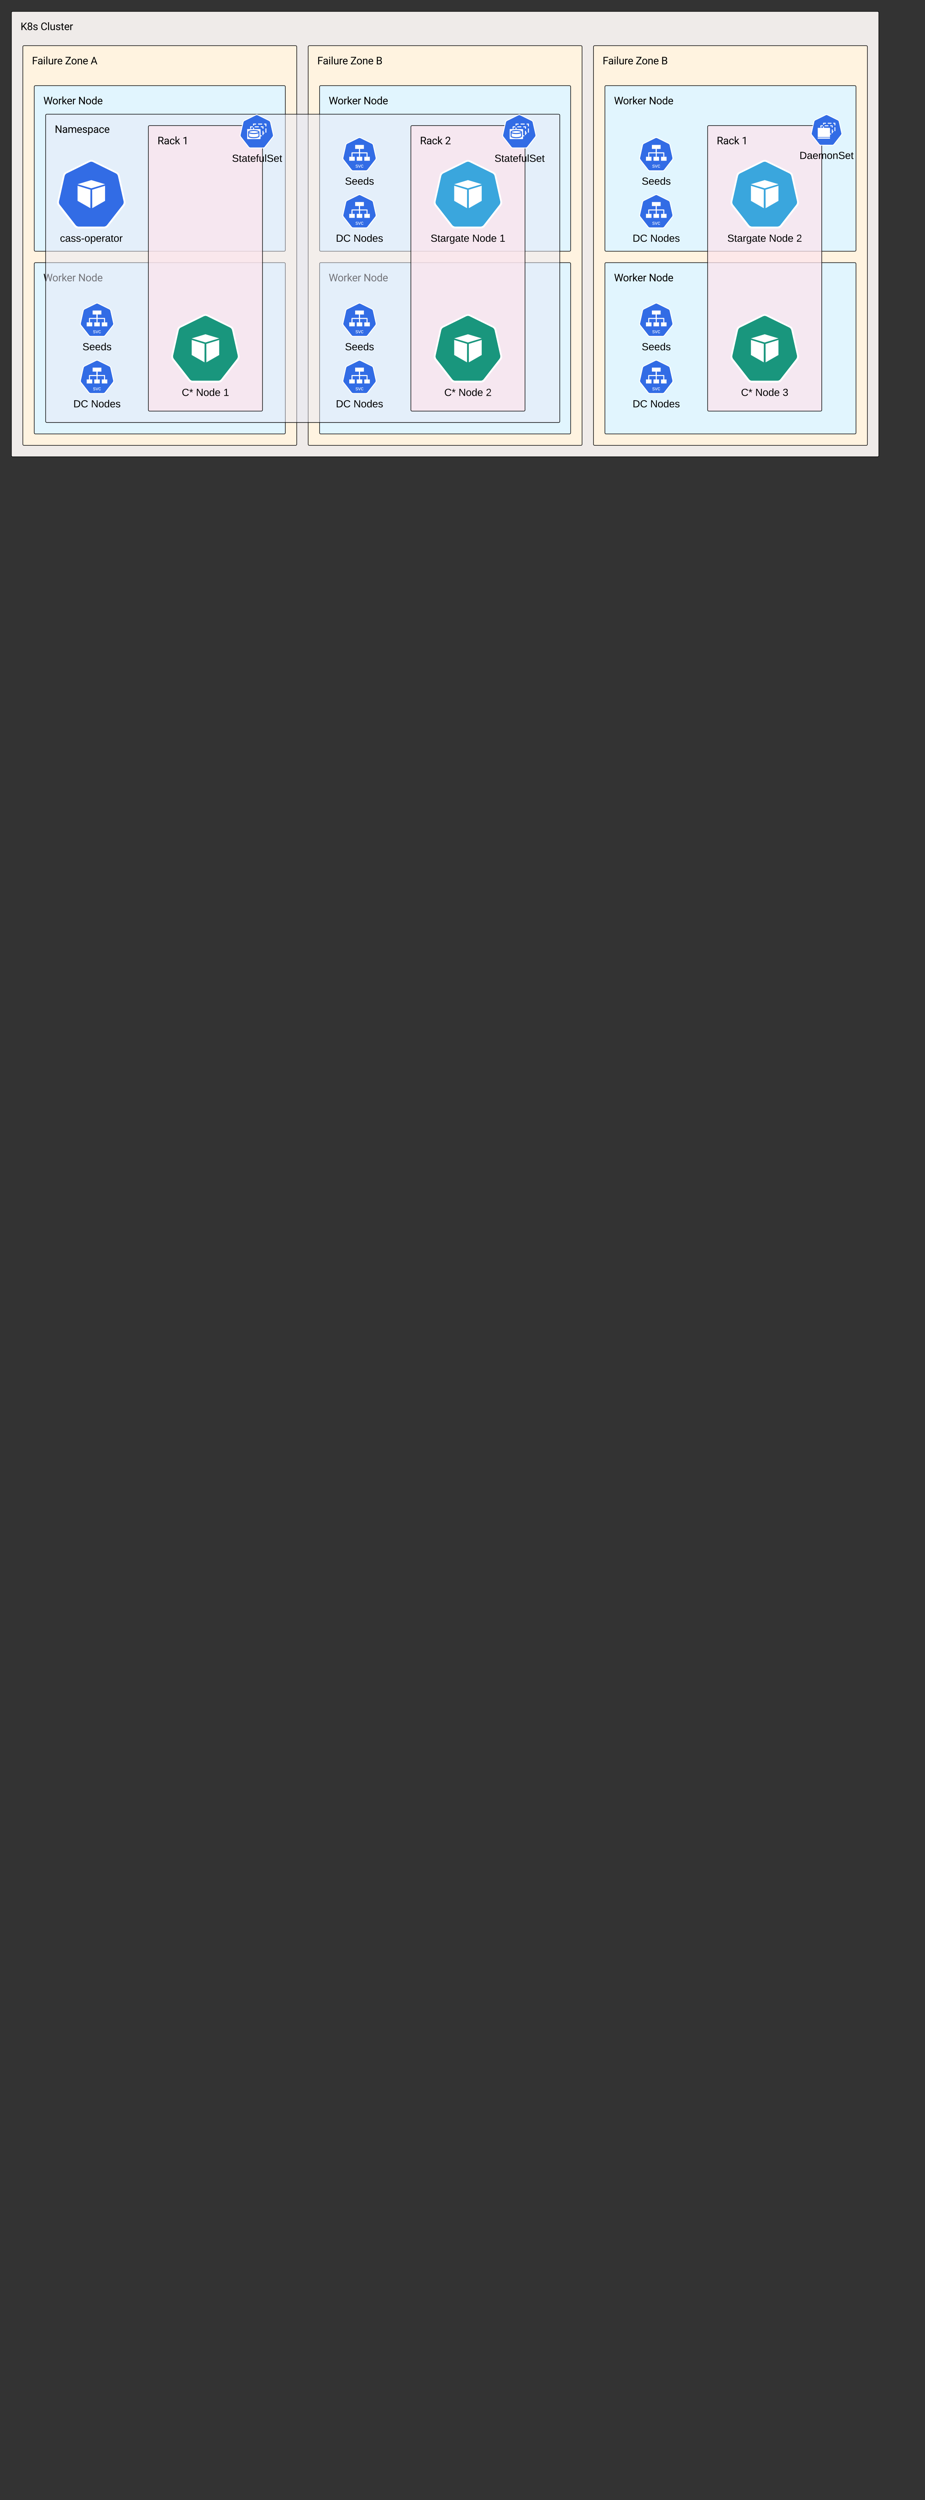 <svg xmlns="http://www.w3.org/2000/svg" xmlns:xlink="http://www.w3.org/1999/xlink" xmlns:lucid="lucid" width="1620.92" height="4378.53"><rect width="100%" height="100%" fill="#333333" stroke="none"/><g transform="translate(-19.081 9.784)" lucid:page-tab-id="31uCTmDvN.bz"><path d="M39.08 12.22c0-1.1.9-2 2-2h1516c1.1 0 2 .9 2 2v776c0 1.1-.9 2-2 2h-1516c-1.1 0-2-.9-2-2z" stroke="#000" fill="#efebe9"/><use xlink:href="#a" transform="matrix(1,0,0,1,55.081,26.216) translate(0 16.699)"/><use xlink:href="#b" transform="matrix(1,0,0,1,55.081,26.216) translate(35.13 16.699)"/><path d="M59.08 72.22c0-1.1.9-2 2-2h476c1.1 0 2 .9 2 2v696c0 1.1-.9 2-2 2h-476c-1.1 0-2-.9-2-2z" stroke="#000" fill="#fff3e0"/><use xlink:href="#c" transform="matrix(1,0,0,1,75.081,86.216) translate(0 16.699)"/><use xlink:href="#d" transform="matrix(1,0,0,1,75.081,86.216) translate(58.017 16.699)"/><use xlink:href="#e" transform="matrix(1,0,0,1,75.081,86.216) translate(102.797 16.699)"/><path d="M559.08 72.22c0-1.1.9-2 2-2h476c1.1 0 2 .9 2 2v696c0 1.1-.9 2-2 2h-476c-1.1 0-2-.9-2-2z" stroke="#000" fill="#fff3e0"/><use xlink:href="#c" transform="matrix(1,0,0,1,575.081,86.216) translate(0 16.699)"/><use xlink:href="#d" transform="matrix(1,0,0,1,575.081,86.216) translate(58.017 16.699)"/><use xlink:href="#f" transform="matrix(1,0,0,1,575.081,86.216) translate(102.797 16.699)"/><path d="M1059.08 72.22c0-1.1.9-2 2-2h476c1.1 0 2 .9 2 2v696c0 1.1-.9 2-2 2h-476c-1.1 0-2-.9-2-2z" stroke="#000" fill="#fff3e0"/><use xlink:href="#c" transform="matrix(1,0,0,1,1075.081,86.216) translate(0 16.699)"/><use xlink:href="#d" transform="matrix(1,0,0,1,1075.081,86.216) translate(58.017 16.699)"/><use xlink:href="#f" transform="matrix(1,0,0,1,1075.081,86.216) translate(102.797 16.699)"/><path d="M79.08 142.22c0-1.1.9-2 2-2h436c1.1 0 2 .9 2 2v286c0 1.1-.9 2-2 2h-436c-1.1 0-2-.9-2-2z" stroke="#000" fill="#e1f5fe"/><use xlink:href="#g" transform="matrix(1,0,0,1,95.081,156.216) translate(0 16.699)"/><use xlink:href="#h" transform="matrix(1,0,0,1,95.081,156.216) translate(61.084 16.699)"/><path d="M579.08 142.22c0-1.1.9-2 2-2h436c1.1 0 2 .9 2 2v286c0 1.1-.9 2-2 2h-436c-1.1 0-2-.9-2-2z" stroke="#000" fill="#e1f5fe"/><use xlink:href="#g" transform="matrix(1,0,0,1,595.081,156.216) translate(0 16.699)"/><use xlink:href="#h" transform="matrix(1,0,0,1,595.081,156.216) translate(61.084 16.699)"/><path d="M1079.08 142.22c0-1.1.9-2 2-2h436c1.1 0 2 .9 2 2v286c0 1.1-.9 2-2 2h-436c-1.1 0-2-.9-2-2z" stroke="#000" fill="#e1f5fe"/><use xlink:href="#g" transform="matrix(1,0,0,1,1095.081,156.216) translate(0 16.699)"/><use xlink:href="#h" transform="matrix(1,0,0,1,1095.081,156.216) translate(61.084 16.699)"/><path d="M79.08 452.22c0-1.1.9-2 2-2h436c1.1 0 2 .9 2 2v296c0 1.1-.9 2-2 2h-436c-1.1 0-2-.9-2-2z" stroke="#000" fill="#e1f5fe"/><use xlink:href="#g" transform="matrix(1,0,0,1,95.081,466.216) translate(0 16.699)"/><use xlink:href="#h" transform="matrix(1,0,0,1,95.081,466.216) translate(61.084 16.699)"/><path d="M579.08 452.22c0-1.1.9-2 2-2h436c1.1 0 2 .9 2 2v296c0 1.1-.9 2-2 2h-436c-1.1 0-2-.9-2-2z" stroke="#000" fill="#e1f5fe"/><use xlink:href="#g" transform="matrix(1,0,0,1,595.081,466.216) translate(0 16.699)"/><use xlink:href="#h" transform="matrix(1,0,0,1,595.081,466.216) translate(61.084 16.699)"/><path d="M1079.08 452.22c0-1.1.9-2 2-2h436c1.1 0 2 .9 2 2v296c0 1.1-.9 2-2 2h-436c-1.1 0-2-.9-2-2z" stroke="#000" fill="#e1f5fe"/><use xlink:href="#g" transform="matrix(1,0,0,1,1095.081,466.216) translate(0 16.699)"/><use xlink:href="#h" transform="matrix(1,0,0,1,1095.081,466.216) translate(61.084 16.699)"/><path d="M99.08 192.22c0-1.1.9-2 2-2H998c1.1 0 2 .9 2 2v536c0 1.1-.9 2-2 2H101.08c-1.1 0-2-.9-2-2z" stroke="#000" fill="#e8eaf6" fill-opacity=".5"/><use xlink:href="#i" transform="matrix(1,0,0,1,115.081,206.216) translate(0 16.699)"/><path d="M178.74 273.38c-1.14.12-2.05.34-2.96.8l-39.44 19.44c-2.16 1.02-3.64 2.84-4.1 5.22l-9.77 43.77c-.46 2.05-.1 4.1 1.02 5.92.1.23.22.34.45.57l27.28 35c1.48 1.93 3.52 2.95 5.9 2.95h43.9c2.38 0 4.42-1.02 5.9-2.95l27.28-35c1.5-1.95 2.06-4.22 1.5-6.6l-9.8-43.66c-.44-2.38-1.92-4.2-4.08-5.22l-39.44-19.44c-1.25-.57-2.4-.9-3.64-.8z" stroke="#000" stroke-opacity="0" stroke-width="0" fill="#326ce5"/><path d="M178.72 270.22c-1.2.12-2.16.36-3.12.84l-41.64 20.52c-2.28 1.08-3.84 3-4.32 5.52l-10.32 46.2c-.48 2.16-.12 4.32 1.08 6.24.12.24.24.36.48.6l28.8 36.96c1.56 2.04 3.72 3.12 6.24 3.12h46.32c2.52 0 4.68-1.08 6.24-3.12l28.8-36.96c1.56-2.04 2.16-4.44 1.56-6.84l-10.32-46.2c-.48-2.52-2.04-4.44-4.32-5.52l-41.64-20.52c-1.32-.6-2.52-.96-3.84-.84zm0 3.12c1.32 0 2.4.24 3.6.84l39.6 19.44c2.04 1.08 3.48 2.88 4.08 5.28l9.72 43.68c.48 2.4 0 4.56-1.44 6.48l-27.36 35.04c-1.44 1.92-3.48 3-5.88 3h-43.92c-2.4 0-4.44-1.08-5.88-3l-27.36-35.04c-.12-.12-.24-.36-.36-.6-1.2-1.8-1.56-3.72-1.08-5.88l9.72-43.68c.6-2.4 1.92-4.2 4.08-5.28l39.6-19.44c.96-.48 1.8-.72 2.88-.84z" stroke="#000" stroke-opacity="0" stroke-width="0" fill="#fff"/><path d="M155 312.82l24.08-7.2 24.1 7.2-24.1 7.2zM155 315.58v26.4l22.43 12.83.12-32.32zM203.17 315.58v26.4l-22.44 12.83-.12-32.32z" stroke="#000" stroke-opacity="0" fill="#fff"/><use xlink:href="#j" transform="matrix(1,0,0,1,89.081,399.216) translate(35.075 14.4)"/><path d="M739.08 212.22c0-1.1.9-2 2-2h196c1.1 0 2 .9 2 2v496c0 1.1-.9 2-2 2h-196c-1.1 0-2-.9-2-2z" stroke="#000" fill="#fce4ec" fill-opacity=".75"/><use xlink:href="#k" transform="matrix(1,0,0,1,755.081,226.216) translate(0 16.699)"/><use xlink:href="#l" transform="matrix(1,0,0,1,755.081,226.216) translate(43.875 16.699)"/><path d="M928.9 191.8c-.56.06-1 .17-1.47.4l-19.72 9.72c-1.07.5-1.8 1.42-2.04 2.6l-4.9 21.9c-.2 1.02-.04 2.04.53 2.95.04.1.1.17.2.28l13.65 17.5c.74.97 1.77 1.5 2.96 1.5h21.95c1.2 0 2.22-.53 2.96-1.5l13.65-17.5c.74-.96 1.02-2.1.74-3.3l-4.9-21.82c-.23-1.2-.97-2.1-2.05-2.6l-19.72-9.73c-.63-.3-1.2-.46-1.82-.4z" stroke="#000" stroke-opacity="0" stroke-width="3.83" fill="#326ce5"/><path d="M928.9 190.22c-.6.06-1.08.18-1.56.42l-20.82 10.26c-1.14.54-1.92 1.5-2.16 2.76l-5.16 23.1c-.24 1.08-.06 2.16.54 3.12.06.12.12.18.24.3l14.4 18.48c.78 1.02 1.86 1.56 3.12 1.56h23.16c1.26 0 2.34-.54 3.12-1.56l14.4-18.48c.78-1.02 1.08-2.22.78-3.42l-5.16-23.1c-.24-1.26-1.02-2.22-2.16-2.76l-20.82-10.26c-.66-.3-1.26-.48-1.92-.42zm0 1.62c.66-.06 1.2.06 1.8.36l19.8 9.72c1.02.54 1.74 1.44 2.04 2.64l4.86 21.84c.24 1.2 0 2.28-.72 3.24L943 247.16c-.72.96-1.74 1.5-2.94 1.5H918.1c-1.2 0-2.22-.54-2.94-1.5l-13.68-17.52c-.06-.06-.12-.18-.18-.3-.6-.9-.78-1.86-.54-2.94l4.86-21.84c.3-1.2.96-2.1 2.04-2.64l19.8-9.72c.48-.24.9-.36 1.44-.42z" stroke="#000" stroke-opacity="0" stroke-width="3.83" fill="#fff"/><path d="M922.47 207.52v2.56h1.76v-1.65h3.63v-1.82h-4.5c-.73 0-.9.25-.9.92zm8.9.9h7.05v-1.8h-7.04zm10.57 0h2.23v3.15h1.76v-4.05c0-.72-.37-.9-.9-.9h-3.1zm-19.47 6.2v6.35h1.76v-7.26h-1.76zm21.7 1.5v6.35h1.76v-7.27h-1.76zm-19.5 8.02h7.04v-1.82h-7.03zm14.57 0h3.03v-1.82h-3.03z" stroke="#000" stroke-opacity="0" stroke-width="3.77" fill="#fff"/><path d="M917.35 212.36v3.3h1.76v-2.4h2.94v-1.8h-3.8c-.73 0-.9.23-.9.9zm8.24.9h7v-1.8h-7zm10.52 0h2.93v2.43h1.76v-3.34c0-.56-.22-.93-.86-.9h-3.82zm-18.77 6.93v6.34h1.76v-7.26h-1.75zm21.7.03v6.34h1.76v-7.25h-1.75zm-18.8 8.74h7.05v-1.8h-7.04zm10.57 0h7.04v-1.8h-7.04z" stroke="#000" stroke-opacity="0" stroke-width="3.77" fill="#fff"/><path d="M912.23 232.94V216.3h22.46c.7 0 1 .6 1 1.04l-.02 15.57c-.02.6-.5.93-.96.92h-21.6c-.4 0-.9-.34-.9-.88z" stroke="#000" stroke-opacity="0" stroke-width="3.77" fill="#fff"/><path d="M923.8 217.87c-2.57 0-4.9.3-6.66.8-.87.27-1.6.58-2.2.98-.6.4-1.1 1-1.1 1.8v7.2c0 .8.5 1.38 1.1 1.8.6.4 1.33.7 2.2.96 1.76.53 4.1.83 6.66.83 2.56 0 4.9-.3 6.65-.82.87-.25 1.6-.55 2.2-.96.6-.4 1.1-.98 1.1-1.78v-7.2c0-.82-.5-1.4-1.1-1.8-.6-.4-1.33-.72-2.2-.98-1.76-.5-4.1-.8-6.65-.8zm0 1.8c2.43 0 4.64.3 6.17.76.78.23 1.35.5 1.7.73.33.23.33.35.33.3 0-.08 0 .03-.34.28-.34.23-.9.48-1.7.7-1.52.46-3.73.76-6.16.76s-4.65-.3-6.18-.75c-.78-.23-1.35-.48-1.7-.7-.33-.26-.33-.37-.33-.3 0 .06 0-.06.33-.3.34-.22.9-.5 1.7-.72 1.52-.45 3.74-.75 6.17-.75zm-8.2 3.85c.47.24.93.5 1.54.68 1.76.52 4.1.82 6.66.82 2.56 0 4.9-.3 6.65-.82.6-.18 1.07-.44 1.55-.68v5.14c0-.06 0 .05-.34.28-.34.23-.9.5-1.7.72-1.52.46-3.73.76-6.16.76s-4.65-.3-6.18-.76c-.78-.22-1.35-.5-1.7-.72-.33-.23-.33-.34-.33-.28z" stroke="#000" stroke-opacity="0" stroke-width="3.77" fill="#326ce5"/><use xlink:href="#m" transform="matrix(1,0,0,1,869.081,259.216) translate(16.525 14.4)"/><path d="M838.74 543.38c-1.14.12-2.05.34-2.96.8l-39.44 19.44c-2.16 1.02-3.64 2.84-4.1 5.22l-9.77 43.77c-.46 2.05-.1 4.1 1.02 5.92.1.23.22.34.45.57l27.28 35c1.48 1.93 3.52 2.95 5.9 2.95h43.9c2.38 0 4.42-1.02 5.9-2.95l27.28-35c1.5-1.95 2.06-4.22 1.5-6.6l-9.8-43.66c-.44-2.38-1.92-4.2-4.08-5.22l-39.44-19.44c-1.25-.57-2.4-.9-3.64-.8z" stroke="#000" stroke-opacity="0" stroke-width="0" fill="#19967d"/><path d="M838.72 540.22c-1.2.12-2.16.36-3.12.84l-41.64 20.52c-2.28 1.08-3.84 3-4.32 5.52l-10.32 46.2c-.48 2.16-.12 4.32 1.08 6.24.12.24.24.36.48.6l28.8 36.96c1.56 2.04 3.72 3.12 6.24 3.12h46.32c2.52 0 4.68-1.08 6.24-3.12l28.8-36.96c1.56-2.04 2.16-4.44 1.56-6.84l-10.32-46.2c-.48-2.52-2.04-4.44-4.32-5.52l-41.64-20.52c-1.32-.6-2.52-.96-3.84-.84zm0 3.12c1.32 0 2.4.24 3.6.84l39.6 19.44c2.04 1.08 3.48 2.88 4.08 5.28l9.72 43.68c.48 2.4 0 4.56-1.44 6.48l-27.36 35.04c-1.44 1.92-3.48 3-5.88 3h-43.92c-2.4 0-4.44-1.08-5.88-3l-27.36-35.04c-.12-.12-.24-.36-.36-.6-1.2-1.8-1.56-3.72-1.08-5.88l9.72-43.68c.6-2.4 1.92-4.2 4.08-5.28l39.6-19.44c.96-.48 1.8-.72 2.88-.84z" stroke="#000" stroke-opacity="0" stroke-width="0" fill="#fff"/><path d="M815 582.82l24.08-7.2 24.1 7.2-24.1 7.2zM815 585.58v26.4l22.43 12.83.12-32.32zM863.17 585.58v26.4l-22.44 12.83-.12-32.32z" stroke="#000" stroke-opacity="0" fill="#fff"/><use xlink:href="#n" transform="matrix(1,0,0,1,749.081,669.216) translate(48.55 14.4)"/><use xlink:href="#o" transform="matrix(1,0,0,1,749.081,669.216) translate(73.5 14.4)"/><use xlink:href="#p" transform="matrix(1,0,0,1,749.081,669.216) translate(121.45 14.4)"/><path d="M838.74 273.38c-1.14.12-2.05.34-2.96.8l-39.44 19.44c-2.16 1.02-3.64 2.84-4.1 5.22l-9.77 43.77c-.46 2.05-.1 4.1 1.02 5.92.1.23.22.34.45.57l27.28 35c1.48 1.93 3.52 2.95 5.9 2.95h43.9c2.38 0 4.42-1.02 5.9-2.95l27.28-35c1.5-1.95 2.06-4.22 1.5-6.6l-9.8-43.66c-.44-2.38-1.92-4.2-4.08-5.22l-39.44-19.44c-1.25-.57-2.4-.9-3.64-.8z" stroke="#000" stroke-opacity="0" stroke-width="0" fill="#3aa6dd"/><path d="M838.72 270.22c-1.2.12-2.16.36-3.12.84l-41.64 20.52c-2.28 1.08-3.84 3-4.32 5.52l-10.32 46.2c-.48 2.16-.12 4.32 1.08 6.24.12.24.24.36.48.6l28.8 36.96c1.56 2.04 3.72 3.12 6.24 3.12h46.32c2.52 0 4.68-1.08 6.24-3.12l28.8-36.96c1.56-2.04 2.16-4.44 1.56-6.84l-10.32-46.2c-.48-2.52-2.04-4.44-4.32-5.52l-41.64-20.52c-1.32-.6-2.52-.96-3.84-.84zm0 3.12c1.32 0 2.4.24 3.6.84l39.6 19.44c2.04 1.08 3.48 2.88 4.08 5.28l9.72 43.68c.48 2.4 0 4.56-1.44 6.48l-27.36 35.04c-1.44 1.92-3.48 3-5.88 3h-43.92c-2.4 0-4.44-1.08-5.88-3l-27.36-35.04c-.12-.12-.24-.36-.36-.6-1.2-1.8-1.56-3.72-1.08-5.88l9.72-43.68c.6-2.4 1.92-4.2 4.08-5.28l39.6-19.44c.96-.48 1.8-.72 2.88-.84z" stroke="#000" stroke-opacity="0" stroke-width="0" fill="#fff"/><path d="M815 312.82l24.08-7.2 24.1 7.2-24.1 7.2zM815 315.58v26.4l22.43 12.83.12-32.32zM863.17 315.58v26.4l-22.44 12.83-.12-32.32z" stroke="#000" stroke-opacity="0" fill="#fff"/><use xlink:href="#q" transform="matrix(1,0,0,1,749.081,399.216) translate(24.55 14.4)"/><use xlink:href="#o" transform="matrix(1,0,0,1,749.081,399.216) translate(97.5 14.4)"/><use xlink:href="#r" transform="matrix(1,0,0,1,749.081,399.216) translate(145.45 14.4)"/><path d="M279.08 212.22c0-1.1.9-2 2-2h196c1.1 0 2 .9 2 2v496c0 1.1-.9 2-2 2h-196c-1.1 0-2-.9-2-2z" stroke="#000" fill="#fce4ec" fill-opacity=".75"/><use xlink:href="#k" transform="matrix(1,0,0,1,295.081,226.216) translate(0 16.699)"/><use xlink:href="#s" transform="matrix(1,0,0,1,295.081,226.216) translate(43.875 16.699)"/><path d="M468.9 191.8c-.56.06-1 .17-1.47.4l-19.72 9.72c-1.07.5-1.8 1.42-2.04 2.6l-4.9 21.9c-.2 1.02-.04 2.04.53 2.95.04.1.1.17.2.28l13.65 17.5c.74.97 1.77 1.5 2.96 1.5h21.95c1.2 0 2.22-.53 2.96-1.5l13.65-17.5c.74-.96 1.02-2.1.74-3.3l-4.9-21.82c-.23-1.2-.97-2.1-2.05-2.6l-19.72-9.73c-.63-.3-1.2-.46-1.82-.4z" stroke="#000" stroke-opacity="0" stroke-width="3.83" fill="#326ce5"/><path d="M468.9 190.22c-.6.06-1.08.18-1.56.42l-20.82 10.26c-1.14.54-1.92 1.5-2.16 2.76l-5.16 23.1c-.24 1.08-.06 2.16.54 3.12.06.12.12.18.24.3l14.4 18.48c.78 1.02 1.86 1.56 3.12 1.56h23.16c1.26 0 2.34-.54 3.12-1.56l14.4-18.48c.78-1.02 1.08-2.22.78-3.42l-5.16-23.1c-.24-1.26-1.02-2.22-2.16-2.76l-20.82-10.26c-.66-.3-1.26-.48-1.92-.42zm0 1.62c.66-.06 1.2.06 1.8.36l19.8 9.72c1.02.54 1.74 1.44 2.04 2.64l4.86 21.84c.24 1.2 0 2.28-.72 3.24L483 247.16c-.72.96-1.74 1.5-2.94 1.5H458.1c-1.2 0-2.22-.54-2.94-1.5l-13.68-17.52c-.06-.06-.12-.18-.18-.3-.6-.9-.78-1.86-.54-2.94l4.86-21.84c.3-1.2.96-2.1 2.04-2.64l19.8-9.72c.48-.24.9-.36 1.44-.42z" stroke="#000" stroke-opacity="0" stroke-width="3.83" fill="#fff"/><path d="M462.47 207.52v2.56h1.76v-1.65h3.63v-1.82h-4.5c-.73 0-.9.25-.9.92zm8.9.9h7.05v-1.8h-7.04zm10.57 0h2.23v3.15h1.76v-4.05c0-.72-.37-.9-.9-.9h-3.1zm-19.47 6.2v6.35h1.76v-7.26h-1.76zm21.7 1.5v6.35h1.76v-7.27h-1.76zm-19.5 8.02h7.04v-1.82h-7.03zm14.57 0h3.03v-1.82h-3.03z" stroke="#000" stroke-opacity="0" stroke-width="3.77" fill="#fff"/><path d="M457.35 212.36v3.3h1.76v-2.4h2.94v-1.8h-3.8c-.73 0-.9.23-.9.9zm8.24.9h7v-1.8h-7zm10.52 0h2.93v2.43h1.76v-3.34c0-.56-.22-.93-.86-.9h-3.82zm-18.77 6.93v6.34h1.76v-7.26h-1.75zm21.7.03v6.34h1.76v-7.25h-1.75zm-18.8 8.74h7.05v-1.8h-7.04zm10.57 0h7.04v-1.8h-7.04z" stroke="#000" stroke-opacity="0" stroke-width="3.77" fill="#fff"/><path d="M452.23 232.94V216.3h22.46c.7 0 1 .6 1 1.04l-.02 15.57c-.02.6-.5.93-.96.92h-21.6c-.4 0-.9-.34-.9-.88z" stroke="#000" stroke-opacity="0" stroke-width="3.77" fill="#fff"/><path d="M463.8 217.87c-2.57 0-4.9.3-6.66.8-.87.27-1.6.58-2.2.98-.6.4-1.1 1-1.1 1.8v7.2c0 .8.5 1.38 1.1 1.8.6.4 1.33.7 2.2.96 1.76.53 4.1.83 6.66.83 2.56 0 4.9-.3 6.65-.82.87-.25 1.6-.55 2.2-.96.6-.4 1.1-.98 1.1-1.78v-7.2c0-.82-.5-1.4-1.1-1.8-.6-.4-1.33-.72-2.2-.98-1.76-.5-4.1-.8-6.65-.8zm0 1.8c2.43 0 4.64.3 6.17.76.78.23 1.35.5 1.7.73.33.23.33.35.33.3 0-.08 0 .03-.34.28-.34.23-.9.48-1.7.7-1.52.46-3.73.76-6.16.76s-4.65-.3-6.18-.75c-.78-.23-1.35-.48-1.7-.7-.33-.26-.33-.37-.33-.3 0 .06 0-.06.33-.3.34-.22.9-.5 1.7-.72 1.52-.45 3.74-.75 6.17-.75zm-8.2 3.85c.47.24.93.5 1.54.68 1.76.52 4.1.82 6.66.82 2.56 0 4.9-.3 6.65-.82.6-.18 1.07-.44 1.55-.68v5.14c0-.06 0 .05-.34.28-.34.23-.9.5-1.7.72-1.52.46-3.73.76-6.16.76s-4.65-.3-6.18-.76c-.78-.22-1.35-.5-1.7-.72-.33-.23-.33-.34-.33-.28z" stroke="#000" stroke-opacity="0" stroke-width="3.77" fill="#326ce5"/><use xlink:href="#m" transform="matrix(1,0,0,1,409.081,259.216) translate(16.525 14.4)"/><path d="M378.74 543.38c-1.14.12-2.05.34-2.96.8l-39.44 19.44c-2.16 1.02-3.64 2.84-4.1 5.22l-9.77 43.77c-.46 2.05-.1 4.1 1.02 5.92.1.23.22.34.45.57l27.28 35c1.48 1.93 3.52 2.95 5.9 2.95h43.9c2.38 0 4.42-1.02 5.9-2.95l27.28-35c1.5-1.95 2.06-4.22 1.5-6.6l-9.8-43.66c-.44-2.38-1.92-4.2-4.08-5.22l-39.44-19.44c-1.25-.57-2.4-.9-3.64-.8z" stroke="#000" stroke-opacity="0" stroke-width="0" fill="#19967d"/><path d="M378.72 540.22c-1.2.12-2.16.36-3.12.84l-41.64 20.52c-2.28 1.08-3.84 3-4.32 5.52l-10.32 46.2c-.48 2.16-.12 4.32 1.08 6.24.12.24.24.36.48.6l28.8 36.96c1.56 2.04 3.72 3.12 6.24 3.12h46.32c2.52 0 4.68-1.08 6.24-3.12l28.8-36.96c1.56-2.04 2.16-4.44 1.56-6.84l-10.32-46.2c-.48-2.52-2.04-4.44-4.32-5.52l-41.64-20.52c-1.32-.6-2.52-.96-3.84-.84zm0 3.12c1.32 0 2.4.24 3.6.84l39.6 19.44c2.04 1.08 3.48 2.88 4.08 5.28l9.72 43.68c.48 2.4 0 4.56-1.44 6.48l-27.36 35.04c-1.44 1.92-3.48 3-5.88 3h-43.92c-2.4 0-4.44-1.08-5.88-3l-27.36-35.04c-.12-.12-.24-.36-.36-.6-1.2-1.8-1.56-3.72-1.08-5.88l9.72-43.68c.6-2.4 1.92-4.2 4.08-5.28l39.6-19.44c.96-.48 1.8-.72 2.88-.84z" stroke="#000" stroke-opacity="0" stroke-width="0" fill="#fff"/><path d="M355 582.82l24.08-7.2 24.1 7.2-24.1 7.2zM355 585.58v26.4l22.43 12.83.12-32.32zM403.17 585.58v26.4l-22.44 12.83-.12-32.32z" stroke="#000" stroke-opacity="0" fill="#fff"/><use xlink:href="#n" transform="matrix(1,0,0,1,289.081,669.216) translate(48.55 14.4)"/><use xlink:href="#o" transform="matrix(1,0,0,1,289.081,669.216) translate(73.5 14.4)"/><use xlink:href="#r" transform="matrix(1,0,0,1,289.081,669.216) translate(121.45 14.4)"/><path d="M1259.08 212.22c0-1.1.9-2 2-2h196c1.1 0 2 .9 2 2v496c0 1.1-.9 2-2 2h-196c-1.1 0-2-.9-2-2z" stroke="#000" fill="#fce4ec" fill-opacity=".75"/><use xlink:href="#k" transform="matrix(1,0,0,1,1275.081,226.216) translate(0 16.699)"/><use xlink:href="#s" transform="matrix(1,0,0,1,1275.081,226.216) translate(43.875 16.699)"/><path d="M1358.74 543.38c-1.14.12-2.05.34-2.96.8l-39.44 19.44c-2.16 1.02-3.64 2.84-4.1 5.22l-9.77 43.77c-.46 2.05-.1 4.1 1.02 5.92.1.23.22.34.45.57l27.28 35c1.48 1.93 3.52 2.95 5.9 2.95h43.9c2.38 0 4.42-1.02 5.9-2.95l27.28-35c1.5-1.95 2.06-4.22 1.5-6.6l-9.8-43.66c-.44-2.38-1.92-4.2-4.08-5.22l-39.44-19.44c-1.25-.57-2.4-.9-3.64-.8z" stroke="#000" stroke-opacity="0" stroke-width="0" fill="#19967d"/><path d="M1358.72 540.22c-1.2.12-2.16.36-3.12.84l-41.64 20.52c-2.28 1.08-3.84 3-4.32 5.52l-10.32 46.2c-.48 2.16-.12 4.32 1.08 6.24.12.24.24.36.48.6l28.8 36.96c1.56 2.04 3.72 3.12 6.24 3.12h46.32c2.52 0 4.68-1.08 6.24-3.12l28.8-36.96c1.56-2.04 2.16-4.44 1.56-6.84l-10.32-46.2c-.48-2.52-2.04-4.44-4.32-5.52l-41.64-20.52c-1.32-.6-2.52-.96-3.84-.84zm0 3.12c1.32 0 2.4.24 3.6.84l39.6 19.44c2.04 1.08 3.48 2.88 4.08 5.28l9.72 43.68c.48 2.4 0 4.56-1.44 6.48l-27.36 35.04c-1.44 1.92-3.48 3-5.88 3h-43.92c-2.4 0-4.44-1.08-5.88-3l-27.36-35.04c-.12-.12-.24-.36-.36-.6-1.2-1.8-1.56-3.72-1.08-5.88l9.72-43.68c.6-2.4 1.92-4.2 4.08-5.28l39.6-19.44c.96-.48 1.8-.72 2.88-.84z" stroke="#000" stroke-opacity="0" stroke-width="0" fill="#fff"/><path d="M1335 582.82l24.08-7.2 24.1 7.2-24.1 7.2zM1335 585.58v26.4l22.43 12.83.12-32.32zM1383.17 585.58v26.4l-22.44 12.83-.12-32.32z" stroke="#000" stroke-opacity="0" fill="#fff"/><use xlink:href="#n" transform="matrix(1,0,0,1,1269.081,669.216) translate(48.55 14.4)"/><use xlink:href="#o" transform="matrix(1,0,0,1,1269.081,669.216) translate(73.5 14.4)"/><use xlink:href="#t" transform="matrix(1,0,0,1,1269.081,669.216) translate(121.45 14.4)"/><path d="M1358.74 273.38c-1.14.12-2.05.34-2.96.8l-39.44 19.44c-2.16 1.02-3.64 2.84-4.1 5.22l-9.77 43.77c-.46 2.05-.1 4.1 1.02 5.92.1.23.22.34.45.57l27.28 35c1.48 1.93 3.52 2.95 5.9 2.95h43.9c2.38 0 4.42-1.02 5.9-2.95l27.28-35c1.5-1.95 2.06-4.22 1.5-6.6l-9.8-43.66c-.44-2.38-1.92-4.2-4.08-5.22l-39.44-19.44c-1.25-.57-2.4-.9-3.64-.8z" stroke="#000" stroke-opacity="0" stroke-width="0" fill="#3aa6dd"/><path d="M1358.72 270.22c-1.2.12-2.16.36-3.12.84l-41.64 20.52c-2.28 1.08-3.84 3-4.32 5.52l-10.32 46.2c-.48 2.16-.12 4.32 1.08 6.24.12.24.24.36.48.6l28.8 36.96c1.56 2.04 3.72 3.12 6.24 3.12h46.32c2.52 0 4.68-1.08 6.24-3.12l28.8-36.96c1.56-2.04 2.16-4.44 1.56-6.84l-10.32-46.2c-.48-2.52-2.04-4.44-4.32-5.52l-41.64-20.52c-1.32-.6-2.52-.96-3.84-.84zm0 3.12c1.32 0 2.4.24 3.6.84l39.6 19.44c2.04 1.08 3.48 2.88 4.08 5.28l9.72 43.68c.48 2.4 0 4.56-1.44 6.48l-27.36 35.04c-1.44 1.92-3.48 3-5.88 3h-43.92c-2.4 0-4.44-1.08-5.88-3l-27.36-35.04c-.12-.12-.24-.36-.36-.6-1.2-1.8-1.56-3.72-1.08-5.88l9.72-43.68c.6-2.4 1.92-4.2 4.08-5.28l39.6-19.44c.96-.48 1.8-.72 2.88-.84z" stroke="#000" stroke-opacity="0" stroke-width="0" fill="#fff"/><path d="M1335 312.82l24.08-7.2 24.1 7.2-24.1 7.2zM1335 315.58v26.4l22.43 12.83.12-32.32zM1383.17 315.58v26.4l-22.44 12.83-.12-32.32z" stroke="#000" stroke-opacity="0" fill="#fff"/><use xlink:href="#q" transform="matrix(1,0,0,1,1269.081,399.216) translate(24.55 14.4)"/><use xlink:href="#o" transform="matrix(1,0,0,1,1269.081,399.216) translate(97.5 14.4)"/><use xlink:href="#p" transform="matrix(1,0,0,1,1269.081,399.216) translate(145.45 14.4)"/><path d="M648.9 521.8c-.56.05-1 .16-1.47.4l-19.72 9.7c-1.07.52-1.8 1.43-2.04 2.63l-4.9 21.88c-.2 1.03-.04 2.05.53 2.96.04.12.1.17.2.3l13.65 17.5c.74.96 1.77 1.47 2.96 1.47h21.95c1.2 0 2.22-.5 2.96-1.48l13.65-17.5c.74-.97 1.02-2.1.74-3.3l-4.9-21.82c-.23-1.2-.97-2.1-2.05-2.62l-19.72-9.7c-.63-.3-1.2-.46-1.82-.4z" stroke="#000" stroke-opacity="0" stroke-width="3.83" fill="#326ce5"/><path d="M648.9 520.22c-.6.06-1.08.18-1.56.42l-20.82 10.26c-1.14.54-1.92 1.5-2.16 2.76l-5.16 23.1c-.24 1.08-.06 2.16.54 3.12.06.12.12.18.24.3l14.4 18.48c.78 1.02 1.86 1.56 3.12 1.56h23.16c1.26 0 2.34-.54 3.12-1.56l14.4-18.48c.78-1.02 1.08-2.22.78-3.48l-5.16-23.04c-.24-1.26-1.02-2.22-2.16-2.76l-20.82-10.26c-.66-.3-1.26-.48-1.92-.42zm0 1.62c.66-.06 1.2.06 1.8.36l19.8 9.72c1.02.54 1.74 1.44 2.04 2.64l4.86 21.84c.24 1.2 0 2.28-.72 3.24L663 577.16c-.72.96-1.74 1.5-2.94 1.5H638.1c-1.2 0-2.22-.54-2.94-1.5l-13.68-17.52c-.06-.06-.12-.18-.18-.3-.6-.9-.78-1.86-.54-2.94l4.86-21.84c.3-1.2.96-2.1 2.04-2.64l19.8-9.72c.48-.24.9-.36 1.44-.36z" stroke="#000" stroke-opacity="0" stroke-width="3.83" fill="#fff"/><path d="M646.3 572.4c0 .48-.18.85-.54 1.12-.35.26-.84.4-1.48.4-.6 0-1.1-.12-1.43-.32-.33-.2-.55-.54-.65-1l.73-.13c.07.27.22.47.43.6.23.13.53.2.92.2.42 0 .73-.07.92-.2.2-.14.3-.34.3-.6 0-.2-.07-.37-.2-.5-.14-.12-.36-.22-.66-.3l-.6-.17c-.46-.12-.8-.24-1-.37-.2-.12-.36-.27-.47-.44-.1-.18-.17-.4-.17-.64 0-.47.16-.82.48-1.07.33-.26.8-.38 1.4-.38.56 0 1 .1 1.32.3.32.2.52.52.6.96l-.74.1c-.04-.24-.16-.4-.36-.53-.2-.12-.47-.18-.8-.18-.38 0-.66.06-.83.17-.18.12-.27.3-.27.53 0 .14.04.27.1.36.1.1.2.18.33.24.15.07.45.16.9.27.45.1.77.22.96.32.18.1.33.2.44.32.1.1.2.25.27.4.07.15.1.33.1.52zM649.44 573.8h-.98l-1.8-5.1h.88l1.1 3.32.3 1.12.17-.55.2-.57 1.12-3.33h.87zM652.58 571.24c0 .68.1 1.18.32 1.5.2.34.52.5.94.5.3 0 .53-.08.73-.25.2-.17.32-.42.37-.76l.83.05c-.07.5-.27.88-.6 1.17-.35.3-.78.44-1.3.44-.7 0-1.24-.2-1.6-.66-.37-.46-.55-1.12-.55-1.98 0-.86.18-1.52.55-1.97.37-.46.9-.7 1.58-.7.5 0 .93.15 1.26.42.35.27.56.64.64 1.12l-.84.06c-.05-.28-.16-.5-.33-.67-.18-.17-.42-.25-.74-.25-.44 0-.76.15-.95.44-.2.3-.3.8-.3 1.52z" stroke="#000" stroke-opacity="0" fill="#fff"/><path d="M631.05 554.78h9.67v7h-9.67zM644.24 554.78h9.68v7h-9.68zM657.44 554.78h9.68v7h-9.68zM641.42 534.04h15.32v7h-15.32z" stroke="#000" stroke-opacity="0" stroke-width="3.77" fill="#fff"/><path d="M648.2 541.03V547h-12.3c-.5 0-.9.4-.9.9v6.87h1.76v-5.96h12.32c.5 0 .88-.4.88-.9v-6.87z" stroke="#000" stroke-opacity="0" stroke-width="3.77" fill="#fff"/><path d="M648.2 541.03v6.87c0 .5.4.9.9.9h12.3v5.97h1.75v-6.87c0-.5-.4-.9-.88-.9h-12.32v-5.97z" stroke="#000" stroke-opacity="0" stroke-width="3.77" fill="#fff"/><path d="M648.17 541.03v6.87c0 .1.02.22.06.32v6.55H650v-6.87c0-.1-.03-.2-.07-.3v-6.57z" stroke="#000" stroke-opacity="0" stroke-width="3.77" fill="#fff"/><use xlink:href="#u" transform="matrix(1,0,0,1,589.081,589.216) translate(34.5 14.4)"/><path d="M648.9 621.8c-.56.05-1 .16-1.47.4l-19.72 9.7c-1.07.52-1.8 1.43-2.04 2.63l-4.9 21.88c-.2 1.03-.04 2.05.53 2.96.04.12.1.17.2.3l13.65 17.5c.74.96 1.77 1.47 2.96 1.47h21.95c1.2 0 2.22-.5 2.96-1.48l13.65-17.5c.74-.97 1.02-2.1.74-3.3l-4.9-21.82c-.23-1.2-.97-2.1-2.05-2.62l-19.72-9.7c-.63-.3-1.2-.46-1.82-.4z" stroke="#000" stroke-opacity="0" stroke-width="3.83" fill="#326ce5"/><path d="M648.9 620.22c-.6.06-1.08.18-1.56.42l-20.82 10.26c-1.14.54-1.92 1.5-2.16 2.76l-5.16 23.1c-.24 1.08-.06 2.16.54 3.12.06.12.12.18.24.3l14.4 18.48c.78 1.02 1.86 1.56 3.12 1.56h23.16c1.26 0 2.34-.54 3.12-1.56l14.4-18.48c.78-1.02 1.08-2.22.78-3.48l-5.16-23.04c-.24-1.26-1.02-2.22-2.16-2.76l-20.82-10.26c-.66-.3-1.26-.48-1.92-.42zm0 1.62c.66-.06 1.2.06 1.8.36l19.8 9.72c1.02.54 1.74 1.44 2.04 2.64l4.86 21.84c.24 1.2 0 2.28-.72 3.24L663 677.16c-.72.96-1.74 1.5-2.94 1.5H638.1c-1.2 0-2.22-.54-2.94-1.5l-13.68-17.52c-.06-.06-.12-.18-.18-.3-.6-.9-.78-1.86-.54-2.94l4.86-21.84c.3-1.2.96-2.1 2.04-2.64l19.8-9.72c.48-.24.9-.36 1.44-.36z" stroke="#000" stroke-opacity="0" stroke-width="3.83" fill="#fff"/><path d="M646.3 672.4c0 .48-.18.85-.54 1.12-.35.26-.84.4-1.48.4-.6 0-1.1-.12-1.43-.32-.33-.2-.55-.54-.65-1l.73-.13c.07.27.22.47.43.6.23.13.53.2.92.2.42 0 .73-.07.92-.2.2-.14.3-.34.3-.6 0-.2-.07-.37-.2-.5-.14-.12-.36-.22-.66-.3l-.6-.17c-.46-.12-.8-.24-1-.37-.2-.12-.36-.27-.47-.44-.1-.18-.17-.4-.17-.64 0-.47.16-.82.48-1.07.33-.26.8-.38 1.4-.38.56 0 1 .1 1.32.3.32.2.52.52.6.96l-.74.1c-.04-.24-.16-.4-.36-.53-.2-.12-.47-.18-.8-.18-.38 0-.66.06-.83.17-.18.12-.27.3-.27.53 0 .14.04.27.1.36.1.1.2.18.33.24.15.07.45.16.9.27.45.1.77.22.96.32.18.1.33.2.44.32.1.1.2.25.27.4.07.15.1.33.1.52zM649.44 673.8h-.98l-1.8-5.1h.88l1.1 3.32.3 1.12.17-.55.2-.57 1.12-3.33h.87zM652.58 671.24c0 .68.1 1.18.32 1.5.2.34.52.5.94.5.3 0 .53-.08.73-.25.2-.17.32-.42.37-.76l.83.05c-.07.5-.27.88-.6 1.17-.35.3-.78.44-1.3.44-.7 0-1.24-.2-1.6-.66-.37-.46-.55-1.12-.55-1.98 0-.86.18-1.52.55-1.97.37-.46.9-.7 1.58-.7.5 0 .93.15 1.26.42.35.27.56.64.64 1.12l-.84.06c-.05-.28-.16-.5-.33-.67-.18-.17-.42-.25-.74-.25-.44 0-.76.15-.95.44-.2.3-.3.8-.3 1.52z" stroke="#000" stroke-opacity="0" fill="#fff"/><path d="M631.05 654.78h9.67v7h-9.67zM644.24 654.78h9.68v7h-9.68zM657.44 654.78h9.68v7h-9.68zM641.42 634.04h15.32v7h-15.32z" stroke="#000" stroke-opacity="0" stroke-width="3.77" fill="#fff"/><path d="M648.2 641.03V647h-12.3c-.5 0-.9.4-.9.9v6.87h1.76v-5.96h12.32c.5 0 .88-.4.88-.9v-6.87z" stroke="#000" stroke-opacity="0" stroke-width="3.77" fill="#fff"/><path d="M648.2 641.03v6.87c0 .5.4.9.9.9h12.3v5.97h1.75v-6.87c0-.5-.4-.9-.88-.9h-12.32v-5.97z" stroke="#000" stroke-opacity="0" stroke-width="3.77" fill="#fff"/><path d="M648.17 641.03v6.87c0 .1.02.22.06.32v6.55H650v-6.87c0-.1-.03-.2-.07-.3v-6.57z" stroke="#000" stroke-opacity="0" stroke-width="3.77" fill="#fff"/><use xlink:href="#v" transform="matrix(1,0,0,1,589.081,689.216) translate(18.575 14.4)"/><use xlink:href="#w" transform="matrix(1,0,0,1,589.081,689.216) translate(49.475 14.4)"/><path d="M648.9 231.8c-.56.05-1 .16-1.47.4l-19.72 9.7c-1.07.52-1.8 1.43-2.04 2.63l-4.9 21.88c-.2 1.03-.04 2.05.53 2.96.04.12.1.17.2.3l13.65 17.5c.74.96 1.77 1.47 2.96 1.47h21.95c1.2 0 2.22-.5 2.96-1.48l13.65-17.5c.74-.97 1.02-2.1.74-3.3l-4.9-21.82c-.23-1.2-.97-2.1-2.05-2.62l-19.72-9.7c-.63-.3-1.2-.46-1.82-.4z" stroke="#000" stroke-opacity="0" stroke-width="3.83" fill="#326ce5"/><path d="M648.9 230.22c-.6.06-1.08.18-1.56.42l-20.82 10.26c-1.14.54-1.92 1.5-2.16 2.76l-5.16 23.1c-.24 1.08-.06 2.16.54 3.12.06.12.12.18.24.3l14.4 18.48c.78 1.02 1.86 1.56 3.12 1.56h23.16c1.26 0 2.34-.54 3.12-1.56l14.4-18.48c.78-1.02 1.08-2.22.78-3.48l-5.16-23.04c-.24-1.26-1.02-2.22-2.16-2.76l-20.82-10.26c-.66-.3-1.26-.48-1.92-.42zm0 1.62c.66-.06 1.2.06 1.8.36l19.8 9.72c1.02.54 1.74 1.44 2.04 2.64l4.86 21.84c.24 1.2 0 2.28-.72 3.24L663 287.16c-.72.96-1.74 1.5-2.94 1.5H638.1c-1.2 0-2.22-.54-2.94-1.5l-13.68-17.52c-.06-.06-.12-.18-.18-.3-.6-.9-.78-1.86-.54-2.94l4.86-21.84c.3-1.2.96-2.1 2.04-2.64l19.8-9.72c.48-.24.9-.36 1.44-.36z" stroke="#000" stroke-opacity="0" stroke-width="3.83" fill="#fff"/><path d="M646.3 282.4c0 .48-.18.85-.54 1.12-.35.26-.84.4-1.48.4-.6 0-1.1-.12-1.43-.32-.33-.2-.55-.54-.65-1l.73-.13c.07.27.22.47.43.6.23.13.53.2.92.2.42 0 .73-.07.92-.2.2-.14.3-.34.3-.6 0-.2-.07-.37-.2-.5-.14-.12-.36-.22-.66-.3l-.6-.17c-.46-.12-.8-.24-1-.37-.2-.12-.36-.27-.47-.44-.1-.18-.17-.4-.17-.64 0-.47.16-.82.48-1.07.33-.26.8-.38 1.4-.38.56 0 1 .1 1.32.3.32.2.52.52.6.96l-.74.1c-.04-.24-.16-.4-.36-.53-.2-.12-.47-.18-.8-.18-.38 0-.66.06-.83.17-.18.12-.27.3-.27.53 0 .14.04.27.1.36.1.1.2.18.33.24.15.07.45.16.9.27.45.1.77.22.96.32.18.1.33.2.44.32.1.1.2.25.27.4.07.15.1.33.1.52zM649.44 283.8h-.98l-1.8-5.1h.88l1.1 3.32.3 1.12.17-.55.2-.57 1.12-3.33h.87zM652.58 281.24c0 .68.1 1.18.32 1.5.2.34.52.5.94.5.3 0 .53-.08.73-.25.2-.17.32-.42.37-.76l.83.05c-.07.5-.27.88-.6 1.17-.35.3-.78.44-1.3.44-.7 0-1.24-.2-1.6-.66-.37-.46-.55-1.12-.55-1.98 0-.86.18-1.52.55-1.97.37-.46.9-.7 1.58-.7.5 0 .93.15 1.26.42.35.27.56.64.64 1.12l-.84.06c-.05-.28-.16-.5-.33-.67-.18-.17-.42-.25-.74-.25-.44 0-.76.15-.95.44-.2.3-.3.8-.3 1.52z" stroke="#000" stroke-opacity="0" fill="#fff"/><path d="M631.05 264.78h9.67v7h-9.67zM644.24 264.78h9.68v7h-9.68zM657.44 264.78h9.68v7h-9.68zM641.42 244.04h15.32v7h-15.32z" stroke="#000" stroke-opacity="0" stroke-width="3.77" fill="#fff"/><path d="M648.2 251.03V257h-12.3c-.5 0-.9.4-.9.9v6.87h1.76v-5.96h12.32c.5 0 .88-.4.88-.9v-6.87z" stroke="#000" stroke-opacity="0" stroke-width="3.77" fill="#fff"/><path d="M648.2 251.03v6.87c0 .5.4.9.9.9h12.3v5.97h1.75v-6.87c0-.5-.4-.9-.88-.9h-12.32v-5.97z" stroke="#000" stroke-opacity="0" stroke-width="3.77" fill="#fff"/><path d="M648.17 251.03v6.87c0 .1.02.22.06.32v6.55H650v-6.87c0-.1-.03-.2-.07-.3v-6.57z" stroke="#000" stroke-opacity="0" stroke-width="3.77" fill="#fff"/><use xlink:href="#u" transform="matrix(1,0,0,1,589.081,299.216) translate(34.5 14.4)"/><path d="M648.9 331.8c-.56.05-1 .16-1.47.4l-19.72 9.7c-1.07.52-1.8 1.43-2.04 2.63l-4.9 21.88c-.2 1.03-.04 2.05.53 2.96.04.12.1.17.2.3l13.65 17.5c.74.96 1.77 1.47 2.96 1.47h21.95c1.2 0 2.22-.5 2.96-1.48l13.65-17.5c.74-.97 1.02-2.1.74-3.3l-4.9-21.82c-.23-1.2-.97-2.1-2.05-2.62l-19.72-9.7c-.63-.3-1.2-.46-1.82-.4z" stroke="#000" stroke-opacity="0" stroke-width="3.83" fill="#326ce5"/><path d="M648.9 330.22c-.6.06-1.08.18-1.56.42l-20.82 10.26c-1.14.54-1.92 1.5-2.16 2.76l-5.16 23.1c-.24 1.08-.06 2.16.54 3.12.06.12.12.18.24.3l14.4 18.48c.78 1.02 1.86 1.56 3.12 1.56h23.16c1.26 0 2.34-.54 3.12-1.56l14.4-18.48c.78-1.02 1.08-2.22.78-3.48l-5.16-23.04c-.24-1.26-1.02-2.22-2.16-2.76l-20.82-10.26c-.66-.3-1.26-.48-1.92-.42zm0 1.62c.66-.06 1.2.06 1.8.36l19.8 9.72c1.02.54 1.74 1.44 2.04 2.64l4.86 21.84c.24 1.2 0 2.28-.72 3.24L663 387.16c-.72.96-1.74 1.5-2.94 1.5H638.1c-1.2 0-2.22-.54-2.94-1.5l-13.68-17.52c-.06-.06-.12-.18-.18-.3-.6-.9-.78-1.86-.54-2.94l4.86-21.84c.3-1.2.96-2.1 2.04-2.64l19.8-9.72c.48-.24.9-.36 1.44-.36z" stroke="#000" stroke-opacity="0" stroke-width="3.83" fill="#fff"/><path d="M646.3 382.4c0 .48-.18.85-.54 1.12-.35.26-.84.4-1.48.4-.6 0-1.1-.12-1.43-.32-.33-.2-.55-.54-.65-1l.73-.13c.07.27.22.47.43.6.23.13.53.2.92.2.42 0 .73-.07.92-.2.2-.14.3-.34.3-.6 0-.2-.07-.37-.2-.5-.14-.12-.36-.22-.66-.3l-.6-.17c-.46-.12-.8-.24-1-.37-.2-.12-.36-.27-.47-.44-.1-.18-.17-.4-.17-.64 0-.47.16-.82.48-1.07.33-.26.8-.38 1.4-.38.56 0 1 .1 1.32.3.32.2.52.52.6.96l-.74.1c-.04-.24-.16-.4-.36-.53-.2-.12-.47-.18-.8-.18-.38 0-.66.06-.83.17-.18.12-.27.3-.27.53 0 .14.04.27.1.36.1.1.2.18.33.24.15.07.45.16.9.27.45.1.77.22.96.32.18.1.33.2.44.32.1.1.2.25.27.4.07.15.1.33.1.52zM649.44 383.8h-.98l-1.8-5.1h.88l1.1 3.32.3 1.12.17-.55.2-.57 1.12-3.33h.87zM652.58 381.24c0 .68.1 1.18.32 1.5.2.34.52.5.94.5.3 0 .53-.08.73-.25.2-.17.32-.42.37-.76l.83.05c-.07.5-.27.88-.6 1.17-.35.3-.78.44-1.3.44-.7 0-1.24-.2-1.6-.66-.37-.46-.55-1.12-.55-1.98 0-.86.18-1.52.55-1.97.37-.46.9-.7 1.58-.7.5 0 .93.15 1.26.42.35.27.56.64.64 1.12l-.84.06c-.05-.28-.16-.5-.33-.67-.18-.17-.42-.25-.74-.25-.44 0-.76.15-.95.44-.2.3-.3.8-.3 1.52z" stroke="#000" stroke-opacity="0" fill="#fff"/><path d="M631.05 364.78h9.67v7h-9.67zM644.24 364.78h9.68v7h-9.68zM657.44 364.78h9.68v7h-9.68zM641.42 344.04h15.32v7h-15.32z" stroke="#000" stroke-opacity="0" stroke-width="3.77" fill="#fff"/><path d="M648.2 351.03V357h-12.3c-.5 0-.9.4-.9.9v6.87h1.76v-5.96h12.32c.5 0 .88-.4.88-.9v-6.87z" stroke="#000" stroke-opacity="0" stroke-width="3.77" fill="#fff"/><path d="M648.2 351.03v6.87c0 .5.4.9.9.9h12.3v5.97h1.75v-6.87c0-.5-.4-.9-.88-.9h-12.32v-5.97z" stroke="#000" stroke-opacity="0" stroke-width="3.77" fill="#fff"/><path d="M648.17 351.03v6.87c0 .1.02.22.06.32v6.55H650v-6.87c0-.1-.03-.2-.07-.3v-6.57z" stroke="#000" stroke-opacity="0" stroke-width="3.77" fill="#fff"/><use xlink:href="#v" transform="matrix(1,0,0,1,589.081,399.216) translate(18.575 14.4)"/><use xlink:href="#w" transform="matrix(1,0,0,1,589.081,399.216) translate(49.475 14.4)"/><path d="M1168.9 231.8c-.56.05-1 .16-1.47.4l-19.72 9.7c-1.07.52-1.8 1.43-2.04 2.63l-4.9 21.88c-.2 1.03-.04 2.05.53 2.96.04.12.1.17.2.3l13.65 17.5c.74.96 1.77 1.47 2.96 1.47h21.95c1.2 0 2.22-.5 2.96-1.48l13.65-17.5c.74-.97 1.02-2.1.74-3.3l-4.9-21.82c-.23-1.2-.97-2.1-2.05-2.62l-19.72-9.7c-.63-.3-1.2-.46-1.82-.4z" stroke="#000" stroke-opacity="0" stroke-width="3.83" fill="#326ce5"/><path d="M1168.9 230.22c-.6.06-1.08.18-1.56.42l-20.82 10.26c-1.14.54-1.92 1.5-2.16 2.76l-5.16 23.1c-.24 1.08-.06 2.16.54 3.12.06.12.12.18.24.3l14.4 18.48c.78 1.02 1.86 1.56 3.12 1.56h23.16c1.26 0 2.34-.54 3.12-1.56l14.4-18.48c.78-1.02 1.08-2.22.78-3.48l-5.16-23.04c-.24-1.26-1.02-2.22-2.16-2.76l-20.82-10.26c-.66-.3-1.26-.48-1.92-.42zm0 1.62c.66-.06 1.2.06 1.8.36l19.8 9.72c1.02.54 1.74 1.44 2.04 2.64l4.86 21.84c.24 1.2 0 2.28-.72 3.24L1183 287.16c-.72.96-1.74 1.5-2.94 1.5h-21.96c-1.2 0-2.22-.54-2.94-1.5l-13.68-17.52c-.06-.06-.12-.18-.18-.3-.6-.9-.78-1.86-.54-2.94l4.86-21.84c.3-1.2.96-2.1 2.04-2.64l19.8-9.72c.48-.24.9-.36 1.44-.36z" stroke="#000" stroke-opacity="0" stroke-width="3.83" fill="#fff"/><path d="M1166.3 282.4c0 .48-.18.85-.54 1.12-.35.26-.84.4-1.48.4-.6 0-1.1-.12-1.43-.32-.33-.2-.55-.54-.65-1l.73-.13c.07.27.22.47.43.6.23.13.53.2.92.2.42 0 .73-.07.92-.2.2-.14.3-.34.3-.6 0-.2-.07-.37-.2-.5-.14-.12-.36-.22-.66-.3l-.6-.17c-.46-.12-.8-.24-1-.37-.2-.12-.36-.27-.47-.44-.1-.18-.17-.4-.17-.64 0-.47.16-.82.48-1.07.33-.26.8-.38 1.4-.38.56 0 1 .1 1.32.3.32.2.52.52.6.96l-.74.1c-.04-.24-.16-.4-.36-.53-.2-.12-.47-.18-.8-.18-.38 0-.66.06-.83.17-.18.12-.27.3-.27.53 0 .14.04.27.1.36.1.1.2.18.33.24.15.07.45.16.9.27.45.1.77.22.96.32.18.1.33.2.44.32.1.1.2.25.27.4.07.15.1.33.1.52zM1169.44 283.8h-.98l-1.8-5.1h.88l1.1 3.32.3 1.12.17-.55.2-.57 1.12-3.33h.87zM1172.58 281.24c0 .68.1 1.18.32 1.5.2.34.52.5.94.5.3 0 .53-.08.73-.25.2-.17.32-.42.37-.76l.83.05c-.07.5-.27.88-.6 1.17-.35.3-.78.44-1.3.44-.7 0-1.24-.2-1.6-.66-.37-.46-.55-1.12-.55-1.98 0-.86.18-1.52.55-1.97.37-.46.9-.7 1.58-.7.5 0 .93.15 1.26.42.35.27.56.64.64 1.12l-.84.06c-.05-.28-.16-.5-.33-.67-.18-.17-.42-.25-.74-.25-.44 0-.76.15-.95.44-.2.3-.3.8-.3 1.52z" stroke="#000" stroke-opacity="0" fill="#fff"/><path d="M1151.05 264.78h9.67v7h-9.67zM1164.24 264.78h9.68v7h-9.68zM1177.44 264.78h9.68v7h-9.68zM1161.42 244.04h15.32v7h-15.32z" stroke="#000" stroke-opacity="0" stroke-width="3.77" fill="#fff"/><path d="M1168.2 251.03V257h-12.3c-.5 0-.9.4-.9.9v6.87h1.76v-5.96h12.32c.5 0 .88-.4.88-.9v-6.87z" stroke="#000" stroke-opacity="0" stroke-width="3.77" fill="#fff"/><path d="M1168.2 251.03v6.87c0 .5.4.9.9.9h12.3v5.97h1.75v-6.87c0-.5-.4-.9-.88-.9h-12.32v-5.97z" stroke="#000" stroke-opacity="0" stroke-width="3.77" fill="#fff"/><path d="M1168.17 251.03v6.87c0 .1.02.22.06.32v6.55h1.76v-6.87c0-.1-.03-.2-.07-.3v-6.57z" stroke="#000" stroke-opacity="0" stroke-width="3.77" fill="#fff"/><use xlink:href="#u" transform="matrix(1,0,0,1,1109.081,299.216) translate(34.5 14.4)"/><path d="M1168.9 331.8c-.56.05-1 .16-1.47.4l-19.72 9.7c-1.07.52-1.8 1.43-2.04 2.63l-4.9 21.88c-.2 1.03-.04 2.05.53 2.96.04.12.1.17.2.3l13.65 17.5c.74.96 1.77 1.47 2.96 1.47h21.95c1.2 0 2.22-.5 2.96-1.48l13.65-17.5c.74-.97 1.02-2.1.74-3.3l-4.9-21.82c-.23-1.2-.97-2.1-2.05-2.62l-19.72-9.7c-.63-.3-1.2-.46-1.82-.4z" stroke="#000" stroke-opacity="0" stroke-width="3.83" fill="#326ce5"/><path d="M1168.9 330.22c-.6.06-1.08.18-1.56.42l-20.82 10.26c-1.14.54-1.92 1.5-2.16 2.76l-5.16 23.1c-.24 1.08-.06 2.16.54 3.12.06.12.12.18.24.3l14.4 18.48c.78 1.02 1.86 1.56 3.12 1.56h23.16c1.26 0 2.34-.54 3.12-1.56l14.4-18.48c.78-1.02 1.08-2.22.78-3.48l-5.16-23.04c-.24-1.26-1.02-2.22-2.16-2.76l-20.82-10.26c-.66-.3-1.26-.48-1.92-.42zm0 1.62c.66-.06 1.2.06 1.8.36l19.8 9.72c1.02.54 1.74 1.44 2.04 2.64l4.86 21.84c.24 1.2 0 2.28-.72 3.24L1183 387.16c-.72.96-1.74 1.5-2.94 1.5h-21.96c-1.2 0-2.22-.54-2.94-1.5l-13.68-17.52c-.06-.06-.12-.18-.18-.3-.6-.9-.78-1.86-.54-2.94l4.86-21.84c.3-1.2.96-2.1 2.04-2.64l19.8-9.72c.48-.24.9-.36 1.44-.36z" stroke="#000" stroke-opacity="0" stroke-width="3.83" fill="#fff"/><path d="M1166.3 382.4c0 .48-.18.85-.54 1.12-.35.26-.84.4-1.48.4-.6 0-1.1-.12-1.43-.32-.33-.2-.55-.54-.65-1l.73-.13c.07.27.22.47.43.6.23.13.53.2.92.2.42 0 .73-.07.92-.2.2-.14.3-.34.3-.6 0-.2-.07-.37-.2-.5-.14-.12-.36-.22-.66-.3l-.6-.17c-.46-.12-.8-.24-1-.37-.2-.12-.36-.27-.47-.44-.1-.18-.17-.4-.17-.64 0-.47.16-.82.48-1.07.33-.26.8-.38 1.4-.38.56 0 1 .1 1.32.3.32.2.52.52.6.96l-.74.1c-.04-.24-.16-.4-.36-.53-.2-.12-.47-.18-.8-.18-.38 0-.66.06-.83.17-.18.12-.27.3-.27.53 0 .14.04.27.1.36.1.1.2.18.33.24.15.07.45.16.9.27.45.1.77.22.96.32.18.1.33.2.44.32.1.1.2.25.27.4.07.15.1.33.1.52zM1169.44 383.8h-.98l-1.8-5.1h.88l1.1 3.32.3 1.12.17-.55.2-.57 1.12-3.33h.87zM1172.58 381.24c0 .68.1 1.18.32 1.5.2.34.52.5.94.5.3 0 .53-.08.73-.25.2-.17.32-.42.37-.76l.83.05c-.07.5-.27.88-.6 1.17-.35.3-.78.44-1.3.44-.7 0-1.24-.2-1.6-.66-.37-.46-.55-1.12-.55-1.98 0-.86.18-1.52.55-1.97.37-.46.9-.7 1.58-.7.5 0 .93.15 1.26.42.35.27.56.64.64 1.12l-.84.06c-.05-.28-.16-.5-.33-.67-.18-.17-.42-.25-.74-.25-.44 0-.76.15-.95.44-.2.3-.3.8-.3 1.52z" stroke="#000" stroke-opacity="0" fill="#fff"/><path d="M1151.05 364.78h9.67v7h-9.67zM1164.24 364.78h9.68v7h-9.68zM1177.44 364.78h9.68v7h-9.68zM1161.42 344.04h15.32v7h-15.32z" stroke="#000" stroke-opacity="0" stroke-width="3.77" fill="#fff"/><path d="M1168.2 351.03V357h-12.3c-.5 0-.9.4-.9.9v6.87h1.76v-5.96h12.32c.5 0 .88-.4.88-.9v-6.87z" stroke="#000" stroke-opacity="0" stroke-width="3.77" fill="#fff"/><path d="M1168.2 351.03v6.87c0 .5.4.9.9.9h12.3v5.97h1.75v-6.87c0-.5-.4-.9-.88-.9h-12.32v-5.97z" stroke="#000" stroke-opacity="0" stroke-width="3.77" fill="#fff"/><path d="M1168.17 351.03v6.87c0 .1.02.22.06.32v6.55h1.76v-6.87c0-.1-.03-.2-.07-.3v-6.57z" stroke="#000" stroke-opacity="0" stroke-width="3.77" fill="#fff"/><use xlink:href="#v" transform="matrix(1,0,0,1,1109.081,399.216) translate(18.575 14.4)"/><use xlink:href="#w" transform="matrix(1,0,0,1,1109.081,399.216) translate(49.475 14.4)"/><path d="M1168.9 521.8c-.56.05-1 .16-1.47.4l-19.72 9.7c-1.07.52-1.8 1.43-2.04 2.63l-4.9 21.88c-.2 1.03-.04 2.05.53 2.96.04.12.1.17.2.3l13.65 17.5c.74.96 1.77 1.47 2.96 1.47h21.95c1.2 0 2.22-.5 2.96-1.48l13.65-17.5c.74-.97 1.02-2.1.74-3.3l-4.9-21.82c-.23-1.2-.97-2.1-2.05-2.62l-19.72-9.7c-.63-.3-1.2-.46-1.82-.4z" stroke="#000" stroke-opacity="0" stroke-width="3.83" fill="#326ce5"/><path d="M1168.9 520.22c-.6.06-1.08.18-1.56.42l-20.82 10.26c-1.14.54-1.92 1.5-2.16 2.76l-5.16 23.1c-.24 1.08-.06 2.16.54 3.12.06.12.12.18.24.3l14.4 18.48c.78 1.02 1.86 1.56 3.12 1.56h23.16c1.26 0 2.34-.54 3.12-1.56l14.4-18.48c.78-1.02 1.08-2.22.78-3.48l-5.16-23.04c-.24-1.26-1.02-2.22-2.16-2.76l-20.82-10.26c-.66-.3-1.26-.48-1.92-.42zm0 1.62c.66-.06 1.2.06 1.8.36l19.8 9.72c1.02.54 1.74 1.44 2.04 2.64l4.86 21.84c.24 1.2 0 2.28-.72 3.24L1183 577.16c-.72.96-1.74 1.5-2.94 1.5h-21.96c-1.2 0-2.22-.54-2.94-1.5l-13.68-17.52c-.06-.06-.12-.18-.18-.3-.6-.9-.78-1.86-.54-2.94l4.86-21.84c.3-1.2.96-2.1 2.04-2.64l19.8-9.72c.48-.24.9-.36 1.44-.36z" stroke="#000" stroke-opacity="0" stroke-width="3.83" fill="#fff"/><path d="M1166.3 572.4c0 .48-.18.85-.54 1.12-.35.26-.84.4-1.48.4-.6 0-1.1-.12-1.43-.32-.33-.2-.55-.54-.65-1l.73-.13c.07.27.22.47.43.6.23.13.53.2.92.2.42 0 .73-.07.92-.2.2-.14.3-.34.3-.6 0-.2-.07-.37-.2-.5-.14-.12-.36-.22-.66-.3l-.6-.17c-.46-.12-.8-.24-1-.37-.2-.12-.36-.27-.47-.44-.1-.18-.17-.4-.17-.64 0-.47.16-.82.48-1.07.33-.26.8-.38 1.4-.38.56 0 1 .1 1.32.3.32.2.52.52.6.96l-.74.1c-.04-.24-.16-.4-.36-.53-.2-.12-.47-.18-.8-.18-.38 0-.66.06-.83.17-.18.12-.27.3-.27.53 0 .14.04.27.1.36.1.1.2.18.33.24.15.07.45.16.9.27.45.1.77.22.96.32.18.1.33.2.44.32.1.1.2.25.27.4.07.15.1.33.1.52zM1169.44 573.8h-.98l-1.8-5.1h.88l1.1 3.32.3 1.12.17-.55.2-.57 1.12-3.33h.87zM1172.58 571.24c0 .68.1 1.18.32 1.5.2.34.52.5.94.5.3 0 .53-.08.73-.25.2-.17.32-.42.37-.76l.83.05c-.07.5-.27.88-.6 1.17-.35.3-.78.44-1.3.44-.7 0-1.24-.2-1.6-.66-.37-.46-.55-1.12-.55-1.98 0-.86.18-1.52.55-1.97.37-.46.9-.7 1.58-.7.5 0 .93.15 1.26.42.35.27.56.64.64 1.12l-.84.06c-.05-.28-.16-.5-.33-.67-.18-.17-.42-.25-.74-.25-.44 0-.76.15-.95.44-.2.3-.3.8-.3 1.52z" stroke="#000" stroke-opacity="0" fill="#fff"/><path d="M1151.05 554.78h9.67v7h-9.67zM1164.24 554.78h9.68v7h-9.68zM1177.44 554.78h9.68v7h-9.68zM1161.42 534.04h15.32v7h-15.32z" stroke="#000" stroke-opacity="0" stroke-width="3.77" fill="#fff"/><path d="M1168.2 541.03V547h-12.3c-.5 0-.9.4-.9.9v6.87h1.76v-5.96h12.32c.5 0 .88-.4.88-.9v-6.87z" stroke="#000" stroke-opacity="0" stroke-width="3.77" fill="#fff"/><path d="M1168.2 541.03v6.87c0 .5.4.9.9.9h12.3v5.97h1.75v-6.87c0-.5-.4-.9-.88-.9h-12.32v-5.97z" stroke="#000" stroke-opacity="0" stroke-width="3.77" fill="#fff"/><path d="M1168.17 541.03v6.87c0 .1.02.22.06.32v6.55h1.76v-6.87c0-.1-.03-.2-.07-.3v-6.57z" stroke="#000" stroke-opacity="0" stroke-width="3.77" fill="#fff"/><use xlink:href="#u" transform="matrix(1,0,0,1,1109.081,589.216) translate(34.5 14.4)"/><path d="M1168.9 621.8c-.56.05-1 .16-1.47.4l-19.72 9.7c-1.07.52-1.8 1.43-2.04 2.63l-4.9 21.88c-.2 1.03-.04 2.05.53 2.96.04.12.1.17.2.3l13.65 17.5c.74.96 1.77 1.47 2.96 1.47h21.95c1.2 0 2.22-.5 2.96-1.48l13.65-17.5c.74-.97 1.02-2.1.74-3.3l-4.9-21.82c-.23-1.2-.97-2.1-2.05-2.62l-19.72-9.7c-.63-.3-1.2-.46-1.82-.4z" stroke="#000" stroke-opacity="0" stroke-width="3.83" fill="#326ce5"/><path d="M1168.9 620.22c-.6.06-1.08.18-1.56.42l-20.82 10.26c-1.14.54-1.92 1.5-2.16 2.76l-5.16 23.1c-.24 1.08-.06 2.16.54 3.12.06.12.12.18.24.3l14.4 18.48c.78 1.02 1.86 1.56 3.12 1.56h23.16c1.26 0 2.34-.54 3.12-1.56l14.4-18.48c.78-1.02 1.08-2.22.78-3.48l-5.16-23.04c-.24-1.26-1.02-2.22-2.16-2.76l-20.82-10.26c-.66-.3-1.26-.48-1.92-.42zm0 1.62c.66-.06 1.2.06 1.8.36l19.8 9.72c1.02.54 1.74 1.44 2.04 2.64l4.86 21.84c.24 1.2 0 2.28-.72 3.24L1183 677.16c-.72.96-1.74 1.5-2.94 1.5h-21.96c-1.2 0-2.22-.54-2.94-1.5l-13.68-17.52c-.06-.06-.12-.18-.18-.3-.6-.9-.78-1.86-.54-2.94l4.86-21.84c.3-1.2.96-2.1 2.04-2.64l19.8-9.72c.48-.24.9-.36 1.44-.36z" stroke="#000" stroke-opacity="0" stroke-width="3.83" fill="#fff"/><path d="M1166.3 672.4c0 .48-.18.85-.54 1.12-.35.26-.84.4-1.48.4-.6 0-1.1-.12-1.43-.32-.33-.2-.55-.54-.65-1l.73-.13c.07.27.22.47.43.6.23.13.53.2.92.2.42 0 .73-.07.92-.2.2-.14.3-.34.3-.6 0-.2-.07-.37-.2-.5-.14-.12-.36-.22-.66-.3l-.6-.17c-.46-.12-.8-.24-1-.37-.2-.12-.36-.27-.47-.44-.1-.18-.17-.4-.17-.64 0-.47.16-.82.48-1.07.33-.26.8-.38 1.4-.38.56 0 1 .1 1.32.3.32.2.52.52.6.96l-.74.1c-.04-.24-.16-.4-.36-.53-.2-.12-.47-.18-.8-.18-.38 0-.66.06-.83.17-.18.12-.27.3-.27.53 0 .14.04.27.1.36.1.1.2.18.33.24.15.07.45.16.9.27.45.1.77.22.96.32.18.1.33.2.44.32.1.1.2.25.27.4.07.15.1.33.1.52zM1169.44 673.8h-.98l-1.8-5.1h.88l1.1 3.32.3 1.12.17-.55.2-.57 1.12-3.33h.87zM1172.58 671.24c0 .68.1 1.18.32 1.5.2.34.52.5.94.5.3 0 .53-.08.73-.25.2-.17.32-.42.37-.76l.83.05c-.07.5-.27.88-.6 1.17-.35.3-.78.44-1.3.44-.7 0-1.24-.2-1.6-.66-.37-.46-.55-1.12-.55-1.98 0-.86.18-1.52.55-1.97.37-.46.9-.7 1.58-.7.5 0 .93.15 1.26.42.35.27.56.64.64 1.12l-.84.06c-.05-.28-.16-.5-.33-.67-.18-.17-.42-.25-.74-.25-.44 0-.76.15-.95.44-.2.3-.3.8-.3 1.52z" stroke="#000" stroke-opacity="0" fill="#fff"/><path d="M1151.05 654.78h9.67v7h-9.67zM1164.24 654.78h9.68v7h-9.68zM1177.44 654.78h9.68v7h-9.68zM1161.42 634.04h15.32v7h-15.32z" stroke="#000" stroke-opacity="0" stroke-width="3.77" fill="#fff"/><path d="M1168.2 641.03V647h-12.3c-.5 0-.9.4-.9.9v6.87h1.76v-5.96h12.32c.5 0 .88-.4.88-.9v-6.87z" stroke="#000" stroke-opacity="0" stroke-width="3.77" fill="#fff"/><path d="M1168.2 641.03v6.87c0 .5.4.9.9.9h12.3v5.97h1.75v-6.87c0-.5-.4-.9-.88-.9h-12.32v-5.97z" stroke="#000" stroke-opacity="0" stroke-width="3.77" fill="#fff"/><path d="M1168.17 641.03v6.87c0 .1.02.22.06.32v6.55h1.76v-6.87c0-.1-.03-.2-.07-.3v-6.57z" stroke="#000" stroke-opacity="0" stroke-width="3.77" fill="#fff"/><use xlink:href="#v" transform="matrix(1,0,0,1,1109.081,689.216) translate(18.575 14.4)"/><use xlink:href="#w" transform="matrix(1,0,0,1,1109.081,689.216) translate(49.475 14.4)"/><path d="M188.9 521.8c-.56.05-1 .16-1.47.4l-19.72 9.7c-1.07.52-1.8 1.43-2.04 2.63l-4.9 21.88c-.2 1.03-.04 2.05.53 2.96.04.12.1.17.2.3l13.65 17.5c.74.96 1.77 1.47 2.96 1.47h21.95c1.2 0 2.22-.5 2.96-1.48l13.65-17.5c.74-.97 1.02-2.1.74-3.3l-4.9-21.82c-.23-1.2-.97-2.1-2.05-2.62l-19.72-9.7c-.63-.3-1.2-.46-1.82-.4z" stroke="#000" stroke-opacity="0" stroke-width="3.83" fill="#326ce5"/><path d="M188.9 520.22c-.6.06-1.08.18-1.56.42l-20.82 10.26c-1.14.54-1.92 1.5-2.16 2.76l-5.16 23.1c-.24 1.08-.06 2.16.54 3.12.06.12.12.18.24.3l14.4 18.48c.78 1.02 1.86 1.56 3.12 1.56h23.16c1.26 0 2.34-.54 3.12-1.56l14.4-18.48c.78-1.02 1.08-2.22.78-3.48l-5.16-23.04c-.24-1.26-1.02-2.22-2.16-2.76l-20.82-10.26c-.66-.3-1.26-.48-1.92-.42zm0 1.62c.66-.06 1.2.06 1.8.36l19.8 9.72c1.02.54 1.74 1.44 2.04 2.64l4.86 21.84c.24 1.2 0 2.28-.72 3.24L203 577.16c-.72.96-1.74 1.5-2.94 1.5H178.1c-1.2 0-2.22-.54-2.94-1.5l-13.68-17.52c-.06-.06-.12-.18-.18-.3-.6-.9-.78-1.86-.54-2.94l4.86-21.84c.3-1.2.96-2.1 2.04-2.64l19.8-9.72c.48-.24.9-.36 1.44-.36z" stroke="#000" stroke-opacity="0" stroke-width="3.83" fill="#fff"/><path d="M186.3 572.4c0 .48-.18.85-.54 1.12-.35.26-.84.4-1.48.4-.6 0-1.1-.12-1.43-.32-.33-.2-.55-.54-.65-1l.73-.13c.07.27.22.47.43.6.23.13.53.2.92.2.42 0 .73-.07.92-.2.2-.14.3-.34.3-.6 0-.2-.07-.37-.2-.5-.14-.12-.36-.22-.66-.3l-.6-.17c-.46-.12-.8-.24-1-.37-.2-.12-.36-.27-.47-.44-.1-.18-.17-.4-.17-.64 0-.47.16-.82.48-1.07.33-.26.8-.38 1.4-.38.56 0 1 .1 1.32.3.32.2.52.52.6.96l-.74.1c-.04-.24-.16-.4-.36-.53-.2-.12-.47-.18-.8-.18-.38 0-.66.06-.83.17-.18.12-.27.3-.27.53 0 .14.04.27.1.36.1.1.2.18.33.24.15.07.45.16.9.27.45.1.77.22.96.32.18.1.33.2.44.32.1.1.2.25.27.4.07.15.1.33.1.52zM189.44 573.8h-.98l-1.8-5.1h.88l1.1 3.32.3 1.12.17-.55.2-.57 1.12-3.33h.87zM192.58 571.24c0 .68.1 1.18.32 1.5.2.34.52.5.94.5.3 0 .53-.08.73-.25.2-.17.32-.42.37-.76l.83.05c-.07.5-.27.88-.6 1.17-.35.3-.78.44-1.3.44-.7 0-1.24-.2-1.6-.66-.37-.46-.55-1.12-.55-1.98 0-.86.18-1.52.55-1.97.37-.46.9-.7 1.58-.7.5 0 .93.15 1.26.42.35.27.56.64.64 1.12l-.84.06c-.05-.28-.16-.5-.33-.67-.18-.17-.42-.25-.74-.25-.44 0-.76.15-.95.44-.2.3-.3.8-.3 1.52z" stroke="#000" stroke-opacity="0" fill="#fff"/><path d="M171.05 554.78h9.67v7h-9.67zM184.24 554.78h9.68v7h-9.68zM197.44 554.78h9.68v7h-9.68zM181.42 534.04h15.32v7h-15.32z" stroke="#000" stroke-opacity="0" stroke-width="3.77" fill="#fff"/><path d="M188.2 541.03V547h-12.3c-.5 0-.9.4-.9.9v6.87h1.76v-5.96h12.32c.5 0 .88-.4.88-.9v-6.87z" stroke="#000" stroke-opacity="0" stroke-width="3.77" fill="#fff"/><path d="M188.2 541.03v6.87c0 .5.4.9.9.9h12.3v5.97h1.75v-6.87c0-.5-.4-.9-.88-.9h-12.32v-5.97z" stroke="#000" stroke-opacity="0" stroke-width="3.77" fill="#fff"/><path d="M188.17 541.03v6.87c0 .1.02.22.06.32v6.55H190v-6.87c0-.1-.03-.2-.07-.3v-6.57z" stroke="#000" stroke-opacity="0" stroke-width="3.77" fill="#fff"/><g><use xlink:href="#u" transform="matrix(1,0,0,1,129.081,589.216) translate(34.5 14.4)"/></g><path d="M188.9 621.8c-.56.05-1 .16-1.47.4l-19.72 9.7c-1.07.52-1.8 1.43-2.04 2.63l-4.9 21.88c-.2 1.03-.04 2.05.53 2.96.04.12.1.17.2.3l13.65 17.5c.74.96 1.77 1.47 2.96 1.47h21.95c1.2 0 2.22-.5 2.96-1.48l13.65-17.5c.74-.97 1.02-2.1.74-3.3l-4.9-21.82c-.23-1.2-.97-2.1-2.05-2.62l-19.72-9.7c-.63-.3-1.2-.46-1.82-.4z" stroke="#000" stroke-opacity="0" stroke-width="3.83" fill="#326ce5"/><path d="M188.9 620.22c-.6.06-1.08.18-1.56.42l-20.82 10.26c-1.14.54-1.92 1.5-2.16 2.76l-5.16 23.1c-.24 1.08-.06 2.16.54 3.12.06.12.12.18.24.3l14.4 18.48c.78 1.02 1.86 1.56 3.12 1.56h23.16c1.26 0 2.34-.54 3.12-1.56l14.4-18.48c.78-1.02 1.08-2.22.78-3.48l-5.16-23.04c-.24-1.26-1.02-2.22-2.16-2.76l-20.82-10.26c-.66-.3-1.26-.48-1.92-.42zm0 1.62c.66-.06 1.2.06 1.8.36l19.8 9.72c1.02.54 1.74 1.44 2.04 2.64l4.86 21.84c.24 1.2 0 2.28-.72 3.24L203 677.16c-.72.96-1.74 1.5-2.94 1.5H178.1c-1.2 0-2.22-.54-2.94-1.5l-13.68-17.52c-.06-.06-.12-.18-.18-.3-.6-.9-.78-1.86-.54-2.94l4.86-21.84c.3-1.2.96-2.1 2.04-2.64l19.8-9.72c.48-.24.9-.36 1.44-.36z" stroke="#000" stroke-opacity="0" stroke-width="3.83" fill="#fff"/><path d="M186.3 672.4c0 .48-.18.85-.54 1.12-.35.26-.84.4-1.48.4-.6 0-1.1-.12-1.43-.32-.33-.2-.55-.54-.65-1l.73-.13c.07.27.22.47.43.6.23.13.53.2.92.2.42 0 .73-.07.92-.2.2-.14.3-.34.3-.6 0-.2-.07-.37-.2-.5-.14-.12-.36-.22-.66-.3l-.6-.17c-.46-.12-.8-.24-1-.37-.2-.12-.36-.27-.47-.44-.1-.18-.17-.4-.17-.64 0-.47.16-.82.48-1.07.33-.26.8-.38 1.4-.38.56 0 1 .1 1.32.3.32.2.52.52.6.96l-.74.1c-.04-.24-.16-.4-.36-.53-.2-.12-.47-.18-.8-.18-.38 0-.66.06-.83.17-.18.12-.27.3-.27.53 0 .14.04.27.1.36.1.1.2.18.33.24.15.07.45.16.9.27.45.1.77.22.96.32.18.1.33.2.44.32.1.1.2.25.27.4.07.15.1.33.1.52zM189.44 673.8h-.98l-1.8-5.1h.88l1.1 3.32.3 1.12.17-.55.2-.57 1.12-3.33h.87zM192.58 671.24c0 .68.1 1.18.32 1.5.2.34.52.5.94.5.3 0 .53-.08.73-.25.2-.17.32-.42.37-.76l.83.05c-.07.5-.27.88-.6 1.17-.35.3-.78.44-1.3.44-.7 0-1.24-.2-1.6-.66-.37-.46-.55-1.12-.55-1.98 0-.86.18-1.52.55-1.97.37-.46.9-.7 1.58-.7.5 0 .93.15 1.26.42.35.27.56.64.64 1.12l-.84.06c-.05-.28-.16-.5-.33-.67-.18-.17-.42-.25-.74-.25-.44 0-.76.15-.95.44-.2.3-.3.8-.3 1.52z" stroke="#000" stroke-opacity="0" fill="#fff"/><path d="M171.05 654.78h9.67v7h-9.67zM184.24 654.78h9.68v7h-9.68zM197.44 654.78h9.68v7h-9.68zM181.42 634.04h15.32v7h-15.32z" stroke="#000" stroke-opacity="0" stroke-width="3.77" fill="#fff"/><path d="M188.2 641.03V647h-12.3c-.5 0-.9.4-.9.9v6.87h1.76v-5.96h12.32c.5 0 .88-.4.88-.9v-6.87z" stroke="#000" stroke-opacity="0" stroke-width="3.77" fill="#fff"/><path d="M188.2 641.03v6.87c0 .5.4.9.9.9h12.3v5.97h1.75v-6.87c0-.5-.4-.9-.88-.9h-12.32v-5.97z" stroke="#000" stroke-opacity="0" stroke-width="3.77" fill="#fff"/><path d="M188.17 641.03v6.87c0 .1.02.22.06.32v6.55H190v-6.87c0-.1-.03-.2-.07-.3v-6.57z" stroke="#000" stroke-opacity="0" stroke-width="3.77" fill="#fff"/><g><use xlink:href="#v" transform="matrix(1,0,0,1,129.081,689.216) translate(18.575 14.4)"/><use xlink:href="#w" transform="matrix(1,0,0,1,129.081,689.216) translate(49.475 14.4)"/></g><path d="M1467.34 191.67c-.52.05-.93.15-1.35.36l-18.1 8.9c-.98.48-1.66 1.3-1.87 2.4l-4.48 20.07c-.2.93-.05 1.87.47 2.7.05.1.1.16.2.27l12.5 16.04c.7.9 1.63 1.37 2.72 1.37h20.12c1.1 0 2.03-.47 2.7-1.36l12.5-16.03c.7-.9.95-1.93.7-3.03l-4.5-20c-.2-1.1-.88-1.93-1.87-2.4l-18.1-8.9c-.56-.27-1.08-.42-1.66-.37z" stroke="#000" stroke-opacity="0" stroke-width="0" fill="#326ce5"/><path d="M1467.33 190.22c-.55.05-1 .16-1.43.38l-19.08 9.4c-1.05.5-1.76 1.38-1.98 2.54l-4.73 21.17c-.2 1-.04 2 .5 2.87.06.1.12.17.22.28l13.2 16.94c.72.92 1.7 1.42 2.86 1.42h21.23c1.17 0 2.16-.5 2.87-1.43l13.2-16.95c.72-.94 1-2.04.72-3.14l-4.74-21.16c-.22-1.16-.94-2.04-1.98-2.53l-19.1-9.4c-.6-.27-1.14-.44-1.75-.38zm0 1.43c.6 0 1.1.1 1.65.38l18.15 8.9c.94.5 1.6 1.33 1.87 2.43l4.46 20.02c.22 1.1 0 2.1-.66 2.97l-12.54 16.06c-.66.9-1.6 1.4-2.7 1.4h-20.13c-1.1 0-2.03-.5-2.7-1.4l-12.53-16.05c-.06-.05-.1-.16-.17-.27-.55-.83-.7-1.7-.5-2.7l4.46-20.02c.27-1.1.87-1.92 1.86-2.42l18.15-8.9c.45-.23.84-.34 1.33-.4z" stroke="#000" stroke-opacity="0" stroke-width="0" fill="#fff"/><path d="M1461.43 206.08v2.35h1.6v-1.5h3.34v-1.7h-4.13c-.66 0-.8.24-.8.85zm8.17.84h6.45v-1.68h-6.45zm9.68 0h2.04v2.87h1.6v-3.72c0-.66-.33-.82-.8-.84h-2.84zm-17.85 5.67v5.8h1.6v-6.65h-1.6zm19.9 1.35v5.84h1.6v-6.68h-1.6zm-17.88 7.36h6.45v-1.66h-6.45zm13.35 0h2.78v-1.66h-2.78z" stroke="#000" stroke-opacity="0" stroke-width="3.77" fill="#fff"/><path d="M1456.73 210.52v3.02h1.62v-2.2h2.68v-1.66h-3.48c-.67 0-.82.23-.82.84zm7.55.83h6.43v-1.67h-6.42zm9.66 0h2.7v2.22h1.6v-3.05c0-.52-.2-.85-.8-.84h-3.5zm-17.2 6.35v5.8h1.6v-6.64h-1.6zm19.9.03v5.8h1.6v-6.64h-1.6zm-17.24 8.02h6.45v-1.66h-6.45zm9.68 0h6.45v-1.66h-6.45z" stroke="#000" stroke-opacity="0" stroke-width="3.77" fill="#fff"/><path d="M1452.04 229.38v-15.26h20.6c.63 0 .9.56.9.96v14.27c-.03.55-.46.85-.9.84h-19.78c-.37 0-.84-.32-.82-.82zM1451.93 231.16v1.95h21.57v-1.94z" stroke="#000" stroke-opacity="0" stroke-width="3.77" fill="#fff"/><g><use xlink:href="#x" transform="matrix(1,0,0,1,1410,254.216) translate(10.05 14.4)"/></g><defs><path d="M539-677L361-492V0H169v-1456h192v720l647-720h232L667-813 1285 0h-230" id="y"/><path d="M575-1476c247 0 432 154 429 400-2 161-97 271-213 327 135 56 245 179 247 356 3 257-200 413-463 413-265 0-466-156-463-413 2-176 108-302 243-357-115-56-207-166-209-326-4-246 181-400 429-400zm0 1345c168 0 278-101 278-266 0-161-118-276-280-276-163 0-276 113-276 276 0 167 108 266 278 266zm244-942c0-143-104-251-244-251-146 0-244 102-244 251 0 145 98 248 244 248s244-103 244-248" id="z"/><path d="M538-131c121 0 232-49 232-156 0-50-20-88-56-117-73-60-334-92-420-143-92-55-162-110-162-238 0-190 192-317 400-317 223 0 414 129 413 338H759c0-108-110-186-227-186-119 0-215 53-215 159 0 45 18 78 53 101 76 52 331 90 416 139 98 57 169 115 169 251C955-92 760 20 538 20c-176 0-314-68-386-174-38-55-57-115-57-179h185c6 129 116 202 258 202" id="A"/><g id="a"><use transform="matrix(0.009,0,0,0.009,0,0)" xlink:href="#y"/><use transform="matrix(0.009,0,0,0.009,11.285,0)" xlink:href="#z"/><use transform="matrix(0.009,0,0,0.009,21.393,0)" xlink:href="#A"/></g><path d="M688-137c238 0 323-102 359-325h193c-32 297-228 482-552 482-361 0-569-299-569-680 0-197 8-360 73-497 88-186 257-317 513-319 316-2 509 195 535 488h-193c-31-212-118-330-342-330-272 0-397 224-393 523v141c-3 282 115 517 376 517" id="B"/><path d="M341 0H156v-1536h185V0" id="C"/><path d="M491 20c-241-1-355-148-355-398v-704h185v699c0 164 67 246 200 246 141 0 235-53 282-158v-787h185V0H812l-4-107C736-22 630 20 491 20" id="D"/><path d="M456 20C285 20 205-92 206-268v-671H9v-143h197v-262h185v262h202v143H391v671c-9 125 92 149 207 118V0c-49 13-96 20-142 20" id="E"/><path d="M599-131c141 0 220-65 285-146l113 88C906-50 770 20 589 20 281 21 93-214 93-545c0-223 93-397 233-485 74-48 154-72 240-72 300 2 449 218 445 537v77H278c0 197 129 357 321 357zm227-509c-3-180-88-310-260-310-170 0-264 140-282 310h542" id="F"/><path d="M663-916c-163-27-288 18-338 148V0H140v-1082h180l3 125c61-97 147-145 258-145 36 0 63 5 82 14v172" id="G"/><g id="b"><use transform="matrix(0.009,0,0,0.009,0,0)" xlink:href="#B"/><use transform="matrix(0.009,0,0,0.009,11.716,0)" xlink:href="#C"/><use transform="matrix(0.009,0,0,0.009,16.084,0)" xlink:href="#D"/><use transform="matrix(0.009,0,0,0.009,26.007,0)" xlink:href="#A"/><use transform="matrix(0.009,0,0,0.009,35.288,0)" xlink:href="#E"/><use transform="matrix(0.009,0,0,0.009,41.168,0)" xlink:href="#F"/><use transform="matrix(0.009,0,0,0.009,50.704,0)" xlink:href="#G"/></g><path d="M972-643H361V0H169v-1456h902v158H361v498h611v157" id="H"/><path d="M561-1102c238-4 403 126 403 351v498c0 99 13 178 38 237V0H808c-11-21-19-59-26-114C696-25 593 20 474 20c-199 0-368-130-365-320 4-251 214-359 490-356h180v-85c-1-135-86-212-229-212-115 0-232 67-233 171H131c20-205 206-316 430-320zM294-326c0 117 90 185 207 185 122 0 239-75 278-162v-222H634c-227 0-340 66-340 199" id="I"/><path d="M341 0H156v-1082h185V0zm-91-1264c-68 0-108-42-109-105 0-62 41-107 109-107s110 44 110 107-42 105-110 105" id="J"/><g id="c"><use transform="matrix(0.009,0,0,0.009,0,0)" xlink:href="#H"/><use transform="matrix(0.009,0,0,0.009,9.65,0)" xlink:href="#I"/><use transform="matrix(0.009,0,0,0.009,19.441,0)" xlink:href="#J"/><use transform="matrix(0.009,0,0,0.009,23.81,0)" xlink:href="#C"/><use transform="matrix(0.009,0,0,0.009,28.178,0)" xlink:href="#D"/><use transform="matrix(0.009,0,0,0.009,38.101,0)" xlink:href="#G"/><use transform="matrix(0.009,0,0,0.009,44.024,0)" xlink:href="#F"/></g><path d="M313-157h833V0H86v-144l798-1154H99v-158h1015v141" id="K"/><path d="M584 20C278 26 81-227 91-551c10-320 175-545 491-551 308-5 503 247 494 573-9 322-175 543-492 549zm-2-970c-208 0-305 185-305 421 0 216 106 398 307 398 211 0 307-186 307-420 0-214-109-399-309-399" id="L"/><path d="M589-945c-131 0-219 81-264 174V0H140v-1082h175l6 136c83-104 191-156 324-156 229 0 346 129 346 387V0H806v-716c-2-153-65-229-217-229" id="M"/><g id="d"><use transform="matrix(0.009,0,0,0.009,0,0)" xlink:href="#K"/><use transform="matrix(0.009,0,0,0.009,10.591,0)" xlink:href="#L"/><use transform="matrix(0.009,0,0,0.009,20.856,0)" xlink:href="#M"/><use transform="matrix(0.009,0,0,0.009,30.788,0)" xlink:href="#F"/></g><path d="M973-380H363L226 0H28l556-1456h168L1309 0h-197zM421-538h495l-248-681" id="N"/><use transform="matrix(0.009,0,0,0.009,0,0)" xlink:href="#N" id="e"/><path d="M1160-420C1159-145 963 0 674 0H169v-1456h476c294-1 476 112 476 388 0 153-99 253-216 302 146 38 255 167 255 346zM678-157c171 2 289-95 289-261 0-175-95-263-286-263H361v524h317zm250-912c-2-172-104-229-283-229H361v463h290c157 3 278-84 277-234" id="O"/><use transform="matrix(0.009,0,0,0.009,0,0)" xlink:href="#O" id="f"/><path d="M483-459l28 192 41-173 288-1016h162l281 1016 40 176 31-196 226-996h193L1420 0h-175L945-1061l-23-111-23 111L588 0H413L61-1456h192" id="P"/><path d="M442-501L326-380V0H141v-1536h185v929c135-169 291-317 436-475h225L566-630 1036 0H819" id="Q"/><g id="g"><use transform="matrix(0.009,0,0,0.009,0,0)" xlink:href="#P"/><use transform="matrix(0.009,0,0,0.009,15.697,0)" xlink:href="#L"/><use transform="matrix(0.009,0,0,0.009,25.963,0)" xlink:href="#G"/><use transform="matrix(0.009,0,0,0.009,32.054,0)" xlink:href="#Q"/><use transform="matrix(0.009,0,0,0.009,41.001,0)" xlink:href="#F"/><use transform="matrix(0.009,0,0,0.009,50.537,0)" xlink:href="#G"/></g><path d="M1288 0h-193L362-1122V0H169v-1456h193l735 1127v-1127h191V0" id="R"/><path d="M520 20C244 20 95-247 95-550c0-298 151-550 427-552 127 0 227 43 301 130v-564h185V0H838l-9-116C755-25 652 20 520 20zm48-965c-210 0-288 177-288 416 0 218 87 392 286 392 117 0 203-53 257-158v-497c-55-102-140-153-255-153" id="S"/><g id="h"><use transform="matrix(0.009,0,0,0.009,0,0)" xlink:href="#R"/><use transform="matrix(0.009,0,0,0.009,12.832,0)" xlink:href="#L"/><use transform="matrix(0.009,0,0,0.009,23.098,0)" xlink:href="#S"/><use transform="matrix(0.009,0,0,0.009,33.249,0)" xlink:href="#F"/></g><path d="M1240-945c-141 0-250 95-250 227V0H804v-709c0-157-77-236-231-236-121 0-204 52-249 155V0H139v-1082h175l5 120c79-93 186-140 321-140 151 0 254 58 309 174 69-98 181-174 345-174 237 0 362 126 362 377V0h-185v-714c-2-159-67-231-231-231" id="T"/><path d="M632-1102c291 0 422 251 422 573 0 297-141 548-419 549-131 0-235-42-310-125v521H140v-1498h169l9 120c75-93 180-140 314-140zm-53 971c207 0 290-180 290-419 0-218-92-395-292-395-112 0-196 50-252 149v517c55 99 140 148 254 148" id="U"/><path d="M277-555c0 244 77 420 297 424 127 2 249-93 255-210h175C980-127 805 20 574 20 258 20 81-222 92-562c11-319 164-533 481-540 237-5 426 165 431 392H829c-7-133-115-242-256-240-209 4-296 166-296 395" id="V"/><g id="i"><use transform="matrix(0.009,0,0,0.009,0,0)" xlink:href="#R"/><use transform="matrix(0.009,0,0,0.009,12.832,0)" xlink:href="#I"/><use transform="matrix(0.009,0,0,0.009,22.623,0)" xlink:href="#T"/><use transform="matrix(0.009,0,0,0.009,38.399,0)" xlink:href="#F"/><use transform="matrix(0.009,0,0,0.009,47.936,0)" xlink:href="#A"/><use transform="matrix(0.009,0,0,0.009,57.217,0)" xlink:href="#U"/><use transform="matrix(0.009,0,0,0.009,67.315,0)" xlink:href="#I"/><use transform="matrix(0.009,0,0,0.009,77.106,0)" xlink:href="#V"/><use transform="matrix(0.009,0,0,0.009,86.528,0)" xlink:href="#F"/></g><path d="M96-169c-40 0-48 33-48 73s9 75 48 75c24 0 41-14 43-38l32 2c-6 37-31 61-74 61-59 0-76-41-82-99-10-93 101-131 147-64 4 7 5 14 7 22l-32 3c-4-21-16-35-41-35" id="W"/><path d="M141-36C126-15 110 5 73 4 37 3 15-17 15-53c-1-64 63-63 125-63 3-35-9-54-41-54-24 1-41 7-42 31l-33-3c5-37 33-52 76-52 45 0 72 20 72 64v82c-1 20 7 32 28 27v20c-31 9-61-2-59-35zM48-53c0 20 12 33 32 33 41-3 63-29 60-74-43 2-92-5-92 41" id="X"/><path d="M135-143c-3-34-86-38-87 0 15 53 115 12 119 90S17 21 10-45l28-5c4 36 97 45 98 0-10-56-113-15-118-90-4-57 82-63 122-42 12 7 21 19 24 35" id="Y"/><path d="M16-82v-28h88v28H16" id="Z"/><path d="M100-194c62-1 85 37 85 99 1 63-27 99-86 99S16-35 15-95c0-66 28-99 85-99zM99-20c44 1 53-31 53-75 0-43-8-75-51-75s-53 32-53 75 10 74 51 75" id="aa"/><path d="M115-194c55 1 70 41 70 98S169 2 115 4C84 4 66-9 55-30l1 105H24l-1-265h31l2 30c10-21 28-34 59-34zm-8 174c40 0 45-34 45-75s-6-73-45-74c-42 0-51 32-51 76 0 43 10 73 51 73" id="ab"/><path d="M100-194c63 0 86 42 84 106H49c0 40 14 67 53 68 26 1 43-12 49-29l28 8c-11 28-37 45-77 45C44 4 14-33 15-96c1-61 26-98 85-98zm52 81c6-60-76-77-97-28-3 7-6 17-6 28h103" id="ac"/><path d="M114-163C36-179 61-72 57 0H25l-1-190h30c1 12-1 29 2 39 6-27 23-49 58-41v29" id="ad"/><path d="M59-47c-2 24 18 29 38 22v24C64 9 27 4 27-40v-127H5v-23h24l9-43h21v43h35v23H59v120" id="ae"/><g id="j"><use transform="matrix(0.05,0,0,0.05,0,0)" xlink:href="#W"/><use transform="matrix(0.05,0,0,0.05,9,0)" xlink:href="#X"/><use transform="matrix(0.05,0,0,0.05,19,0)" xlink:href="#Y"/><use transform="matrix(0.05,0,0,0.05,28,0)" xlink:href="#Y"/><use transform="matrix(0.05,0,0,0.05,37,0)" xlink:href="#Z"/><use transform="matrix(0.05,0,0,0.05,42.95,0)" xlink:href="#aa"/><use transform="matrix(0.05,0,0,0.05,52.95,0)" xlink:href="#ab"/><use transform="matrix(0.05,0,0,0.05,62.95,0)" xlink:href="#ac"/><use transform="matrix(0.05,0,0,0.05,72.95,0)" xlink:href="#ad"/><use transform="matrix(0.05,0,0,0.05,78.9,0)" xlink:href="#X"/><use transform="matrix(0.05,0,0,0.05,88.9,0)" xlink:href="#ae"/><use transform="matrix(0.05,0,0,0.05,93.9,0)" xlink:href="#aa"/><use transform="matrix(0.05,0,0,0.05,103.9,0)" xlink:href="#ad"/></g><path d="M1161-1018c0 201-122 330-278 388l342 618V0h-206L703-589H361V0H168v-1456h482c310-2 511 139 511 438zm-193 0c0-187-120-280-313-280H361v552h295c179 3 313-101 312-272" id="af"/><g id="k"><use transform="matrix(0.009,0,0,0.009,0,0)" xlink:href="#af"/><use transform="matrix(0.009,0,0,0.009,11.083,0)" xlink:href="#I"/><use transform="matrix(0.009,0,0,0.009,20.874,0)" xlink:href="#V"/><use transform="matrix(0.009,0,0,0.009,30.296,0)" xlink:href="#Q"/></g><path d="M569-1476c255 0 440 146 439 390 0 143-91 314-274 512L344-151h731V0H121v-133l504-560c75-85 125-155 155-207 105-184 6-424-211-424-183 0-293 113-291 297H93c-3-270 199-449 476-449" id="ag"/><use transform="matrix(0.009,0,0,0.009,0,0)" xlink:href="#ag" id="l"/><path d="M185-189c-5-48-123-54-124 2 14 75 158 14 163 119 3 78-121 87-175 55-17-10-28-26-33-46l33-7c5 56 141 63 141-1 0-78-155-14-162-118-5-82 145-84 179-34 5 7 8 16 11 25" id="ah"/><path d="M101-234c-31-9-42 10-38 44h38v23H63V0H32v-167H5v-23h27c-7-52 17-82 69-68v24" id="ai"/><path d="M84 4C-5 8 30-112 23-190h32v120c0 31 7 50 39 49 72-2 45-101 50-169h31l1 190h-30c-1-10 1-25-2-33-11 22-28 36-60 37" id="aj"/><path d="M24 0v-261h32V0H24" id="ak"/><g id="m"><use transform="matrix(0.05,0,0,0.05,0,0)" xlink:href="#ah"/><use transform="matrix(0.05,0,0,0.05,12,0)" xlink:href="#ae"/><use transform="matrix(0.05,0,0,0.05,17,0)" xlink:href="#X"/><use transform="matrix(0.05,0,0,0.05,27,0)" xlink:href="#ae"/><use transform="matrix(0.05,0,0,0.05,32,0)" xlink:href="#ac"/><use transform="matrix(0.05,0,0,0.05,42,0)" xlink:href="#ai"/><use transform="matrix(0.05,0,0,0.05,47,0)" xlink:href="#aj"/><use transform="matrix(0.05,0,0,0.05,57,0)" xlink:href="#ak"/><use transform="matrix(0.05,0,0,0.05,60.95,0)" xlink:href="#ah"/><use transform="matrix(0.05,0,0,0.05,72.95,0)" xlink:href="#ac"/><use transform="matrix(0.05,0,0,0.05,82.95,0)" xlink:href="#ae"/></g><path d="M212-179c-10-28-35-45-73-45-59 0-87 40-87 99 0 60 29 101 89 101 43 0 62-24 78-52l27 14C228-24 195 4 139 4 59 4 22-46 18-125c-6-104 99-153 187-111 19 9 31 26 39 46" id="al"/><path d="M80-196l47-18 7 23-49 13 32 44-20 13-27-46-27 45-21-12 33-44-49-13 8-23 47 19-2-53h23" id="am"/><g id="n"><use transform="matrix(0.05,0,0,0.05,0,0)" xlink:href="#al"/><use transform="matrix(0.05,0,0,0.05,12.95,0)" xlink:href="#am"/></g><path d="M190 0L58-211 59 0H30v-248h39L202-35l-2-213h31V0h-41" id="an"/><path d="M85-194c31 0 48 13 60 33l-1-100h32l1 261h-30c-2-10 0-23-3-31C134-8 116 4 85 4 32 4 16-35 15-94c0-66 23-100 70-100zm9 24c-40 0-46 34-46 75 0 40 6 74 45 74 42 0 51-32 51-76 0-42-9-74-50-73" id="ao"/><g id="o"><use transform="matrix(0.05,0,0,0.05,0,0)" xlink:href="#an"/><use transform="matrix(0.05,0,0,0.05,12.95,0)" xlink:href="#aa"/><use transform="matrix(0.05,0,0,0.05,22.95,0)" xlink:href="#ao"/><use transform="matrix(0.05,0,0,0.05,32.95,0)" xlink:href="#ac"/></g><path d="M101-251c82-7 93 87 43 132L82-64C71-53 59-42 53-27h129V0H18c2-99 128-94 128-182 0-28-16-43-45-43s-46 15-49 41l-32-3c6-41 34-60 81-64" id="ap"/><use transform="matrix(0.05,0,0,0.05,0,0)" xlink:href="#ap" id="p"/><path d="M177-190C167-65 218 103 67 71c-23-6-38-20-44-43l32-5c15 47 100 32 89-28v-30C133-14 115 1 83 1 29 1 15-40 15-95c0-56 16-97 71-98 29-1 48 16 59 35 1-10 0-23 2-32h30zM94-22c36 0 50-32 50-73 0-42-14-75-50-75-39 0-46 34-46 75s6 73 46 73" id="aq"/><g id="q"><use transform="matrix(0.05,0,0,0.05,0,0)" xlink:href="#ah"/><use transform="matrix(0.05,0,0,0.05,12,0)" xlink:href="#ae"/><use transform="matrix(0.05,0,0,0.05,17,0)" xlink:href="#X"/><use transform="matrix(0.05,0,0,0.05,27,0)" xlink:href="#ad"/><use transform="matrix(0.05,0,0,0.05,32.95,0)" xlink:href="#aq"/><use transform="matrix(0.05,0,0,0.05,42.95,0)" xlink:href="#X"/><use transform="matrix(0.05,0,0,0.05,52.95,0)" xlink:href="#ae"/><use transform="matrix(0.05,0,0,0.05,57.95,0)" xlink:href="#ac"/></g><path d="M27 0v-27h64v-190l-56 39v-29l58-41h29v221h61V0H27" id="ar"/><use transform="matrix(0.05,0,0,0.05,0,0)" xlink:href="#ar" id="r"/><path d="M729 0H543v-1233l-373 137v-168l530-199h29V0" id="as"/><use transform="matrix(0.009,0,0,0.009,0,0)" xlink:href="#as" id="s"/><path d="M126-127c33 6 58 20 58 59 0 88-139 92-164 29-3-8-5-16-6-25l32-3c6 27 21 44 54 44 32 0 52-15 52-46 0-38-36-46-79-43v-28c39 1 72-4 72-42 0-27-17-43-46-43-28 0-47 15-49 41l-32-3c6-42 35-63 81-64 48-1 79 21 79 65 0 36-21 52-52 59" id="at"/><use transform="matrix(0.05,0,0,0.05,0,0)" xlink:href="#at" id="t"/><g id="u"><use transform="matrix(0.05,0,0,0.05,0,0)" xlink:href="#ah"/><use transform="matrix(0.05,0,0,0.05,12,0)" xlink:href="#ac"/><use transform="matrix(0.05,0,0,0.05,22,0)" xlink:href="#ac"/><use transform="matrix(0.05,0,0,0.05,32,0)" xlink:href="#ao"/><use transform="matrix(0.05,0,0,0.05,42,0)" xlink:href="#Y"/></g><path d="M30-248c118-7 216 8 213 122C240-48 200 0 122 0H30v-248zM63-27c89 8 146-16 146-99s-60-101-146-95v194" id="au"/><g id="v"><use transform="matrix(0.05,0,0,0.05,0,0)" xlink:href="#au"/><use transform="matrix(0.05,0,0,0.05,12.95,0)" xlink:href="#al"/></g><g id="w"><use transform="matrix(0.05,0,0,0.05,0,0)" xlink:href="#an"/><use transform="matrix(0.05,0,0,0.05,12.95,0)" xlink:href="#aa"/><use transform="matrix(0.05,0,0,0.05,22.95,0)" xlink:href="#ao"/><use transform="matrix(0.05,0,0,0.05,32.95,0)" xlink:href="#ac"/><use transform="matrix(0.05,0,0,0.05,42.95,0)" xlink:href="#Y"/></g><path d="M210-169c-67 3-38 105-44 169h-31v-121c0-29-5-50-35-48C34-165 62-65 56 0H25l-1-190h30c1 10-1 24 2 32 10-44 99-50 107 0 11-21 27-35 58-36 85-2 47 119 55 194h-31v-121c0-29-5-49-35-48" id="av"/><path d="M117-194c89-4 53 116 60 194h-32v-121c0-31-8-49-39-48C34-167 62-67 57 0H25l-1-190h30c1 10-1 24 2 32 11-22 29-35 61-36" id="aw"/><g id="x"><use transform="matrix(0.05,0,0,0.05,0,0)" xlink:href="#au"/><use transform="matrix(0.05,0,0,0.05,12.95,0)" xlink:href="#X"/><use transform="matrix(0.05,0,0,0.05,22.95,0)" xlink:href="#ac"/><use transform="matrix(0.05,0,0,0.05,32.95,0)" xlink:href="#av"/><use transform="matrix(0.05,0,0,0.05,47.9,0)" xlink:href="#aa"/><use transform="matrix(0.05,0,0,0.05,57.9,0)" xlink:href="#aw"/><use transform="matrix(0.05,0,0,0.05,67.9,0)" xlink:href="#ah"/><use transform="matrix(0.05,0,0,0.05,79.9,0)" xlink:href="#ac"/><use transform="matrix(0.05,0,0,0.05,89.9,0)" xlink:href="#ae"/></g></defs></g></svg>